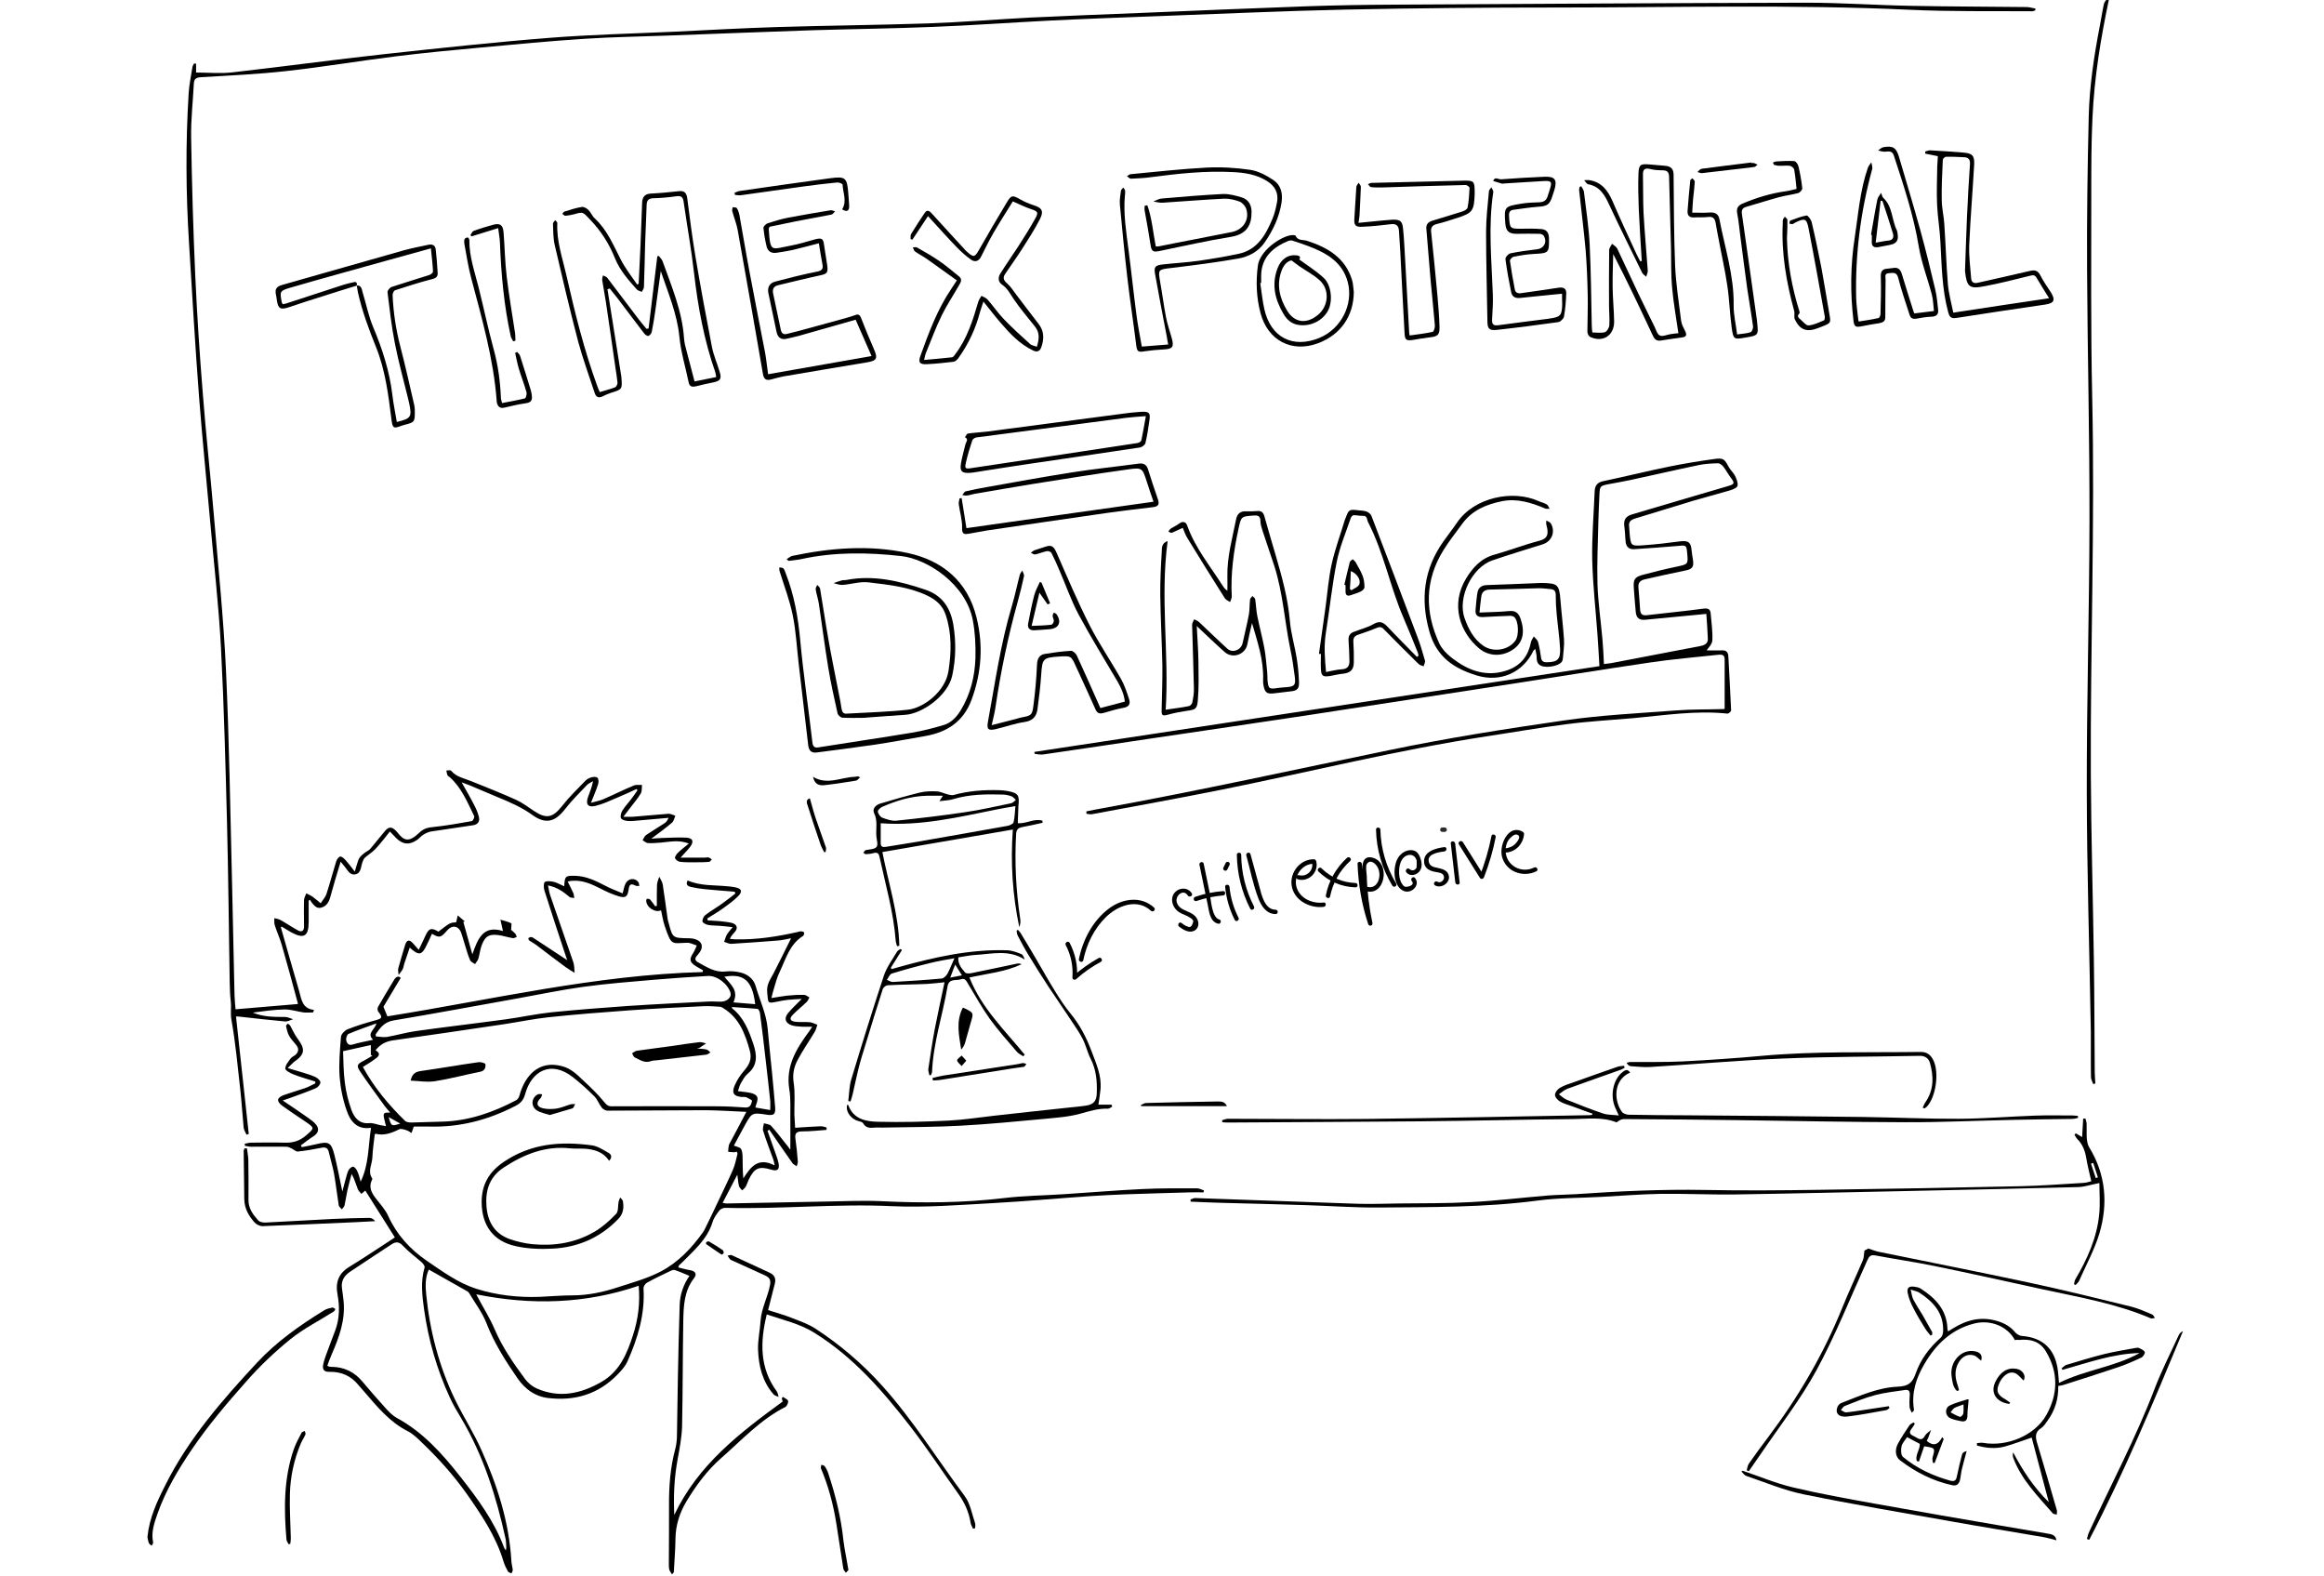 <?xml version="1.0" encoding="utf-8"?>
<!-- Generator: Adobe Illustrator 22.0.1, SVG Export Plug-In . SVG Version: 6.00 Build 0)  -->
<svg version="1.0" id="Ebene_1" xmlns="http://www.w3.org/2000/svg" xmlns:xlink="http://www.w3.org/1999/xlink" x="0px" y="0px"
	 viewBox="0 0 1547.9 1049.4" enable-background="new 0 0 1547.9 1049.4" xml:space="preserve">
<g>
	<path d="M240.2,786.9c5.6-11.4,5-23.8,6.9-35.7c0,0-0.4-0.2-0.7-0.1c-8.7,1.1-13.1-4.6-15.4-11.3c-2.6-7.3-4.2-15.1-4.8-22.8
		c-0.6-8.8,0.2-17.7,0.9-26.5c0.1-1.8,2.4-4.2,4.2-5c6-2.4,12.3-4.3,18.5-6c4.9-1.3,5.2-2,2.1-5.9c-0.5-0.7-0.6-2.3-0.1-3.1
		c3.5-6.1,7.1-12.2,10.8-18.2c1.1-1.8,2.8-2.7,4.3-1.1c-4,6.7-7.8,13.1-11.5,19.2c0.9,2.3,1.8,4.3,2.6,6.4
		c69.6-11.1,138.7-27.6,210-29.5c0.1-0.4,0.1-0.8,0.2-1.2c-1.5-0.9-3.1-1.7-4.5-2.6c-4.4-2.7-4.8-4.6-2-8.9c1-1.5,1.6-3.3,2.4-5
		c-2.2-0.6-4.3-1.9-6.5-1.8c-10.3,0.3-10.3,2.2-14.8-11c-1.2-3.4-1.7-7.1-2.5-10.6c-3.9,1.8-9.7-1.9-9.9-6.4c0-0.5,0.3-1.3,0.5-1.3
		c0.7,0,1.7,0,2.1,0.5c1.2,1.4,2.3,3,3.4,4.5c0.4-0.1,0.8-0.2,1.1-0.3c0-4.6-0.1-9.3,0.1-13.9c0.1-1.9,0.9-3.7,1.5-5.5
		c0.8,1.7,2,3.4,2.3,5.1c1.2,7.5,2.1,15,3.2,22.5c0.1,1,0.4,2,0.7,3c2.7,10.3,2.7,10.2,13.2,10.4c1.8,0,3.7,0.2,5.3,0.9
		c3.8,1.4,4.7,4.9,2.4,8.2c-0.7,1-1.4,1.9-2.2,2.8c-1.4,1.7-1,3,0.9,4.1c5.8,3.1,11.3,7,18.6,6.1c3.3-0.4,6.9,0,10.1,0.8
		c4.6,1.2,8.4,4.3,9.7,8.9c2.7,9.4,7.1,18.4,8,28.3c0.9,10.1,2,20.2,3,30.3c0.7,7.4,1.4,14.8,2,22.2c0.3,4.6-0.9,5.6-5.4,4.9
		c-10.1-1.5-10.1-1.5-15.1,7.6c-2.4,4.3-4.7,8.7-7,13c1.8,0.7,3.9,1,4.7,2.1c0.9,1.3,1,3.4,1.1,5.2c0.1,4.8,0,9.5,0.5,14.5
		c4.9-7.6,9.8-14.4,20.9-8.6c-0.5-2.2-0.7-3.5-1.2-4.7c-2.2-6.1-4.6-12.2-6.5-18.4c-0.5-1.5,0.3-3.3,0.5-5c1.6,0.5,3.8,0.6,4.8,1.7
		c3.2,3.5,6.1,7.3,9.1,11.1c1.4,1.7,2.7,3.4,3.7,4.8c0-7,0.1-14,0-21.1c-0.1-6.4,0.4-12.9-0.7-19.2c-2.5-15.4,4.8-27.1,13.3-38.6
		c0.6-0.8,1.1-1.6,2-3c-2.6,0-4.6,0.1-6.7,0c-2.3-0.2-4.7-0.2-6.9-0.9c-4.5-1.5-5.4-4.8-2.3-8.4c2.5-3,5.4-5.6,8.9-9.2
		c-3.5,0.2-6.3,0.3-9.2,0.6c-2.2,0.2-4.4,0.7-6.6,1.1c-7.4,1.5-6.4,1.3-7.2-5.9c-0.6-5.6,2.2-8.9,4.3-13c3.9-7.6,7.7-15.3,11.6-23.2
		c-2.9,0.5-5.8,1.3-8.7,1.5c-10.4,0.8-20.8,1.6-31.2,2.2c-1.5,0.1-3.1-0.9-4.7-1.3c0.6-1.6,1-3.3,1.8-4.8c0.9-1.5,2.2-2.9,3.9-5
		c-3.4-0.4-6-0.7-8.7-0.9c-2.6-0.2-5.2-0.1-7.8-0.6c-1.3-0.3-3.4-1.3-3.6-2.2c-0.2-1.4,0.7-3.4,1.8-4.3c3.6-2.8,7.6-5,11.3-7.7
		c3-2.1,5.9-4.5,8.8-6.7c-0.2-0.4-0.3-0.8-0.5-1.2c-6.7-0.6-13.4-1-20-1.7c-3.1-0.3-6.2-0.8-9.2-1.5c-2.2-0.5-3.5-1.7-2.1-4.3
		c8.7,3.8,17.8,3,26.8,3.9c1.7,0.2,3.4,0.3,5,0.7c4.1,0.8,4.9,2.7,2,5.7c-3,3.1-6.5,5.6-10,8.1c-3.4,2.5-7.1,4.6-10.7,6.9
		c0.1,0.4,0.2,0.9,0.3,1.3c3.5,0.3,7.1,0.3,10.6,0.8c2.8,0.4,6.7,0.6,8.1,2.4c2.1,2.9-1.7,5.1-3.2,7.6c-0.2,0.3-0.4,0.7-0.8,1.5
		c1.3,0.1,2.4,0.2,3.4,0.3c14.2,0.4,28.1-1.8,41.9-4.9c0.8-0.2,1.5-0.5,2.3-0.4c0.7,0,1.9,0.5,1.9,0.8c0.1,0.8-0.2,1.9-0.8,2.3
		c-8.9,5.5-11.4,15.3-15.5,23.9c-1.8,3.7-2.8,7.7-4,11.7c-0.6,1.7-0.9,3.4-1.5,5.7c3.9-0.6,7.2-1.2,10.5-1.6
		c3.8-0.4,7.5-0.6,11.3-0.5c1.2,0,2.3,1.1,3.5,1.7c-0.6,1.1-1,2.3-1.9,3.1c-3,2.9-6.3,5.5-9.2,8.5c-2.4,2.5-1.8,4.1,1.7,4.6
		c3.2,0.4,6.5,0,9.7,0.3c1.7,0.2,3.3,1.1,5,1.7c-0.6,1.6-0.9,3.4-1.8,4.8c-3.8,6.4-8.1,12.4-11.5,19c-2.3,4.4-3.3,9.1-2.5,14.6
		c1.1,7,0.4,14.3,0.5,21.5c0.1,2.7,0.3,5.4,0.5,8.7c5.8-0.4,11.4-0.8,16.9-1c1.4-0.1,2.8,0.5,4.1,0.8c0,0.5-0.1,1-0.1,1.6
		c-5.4,0.4-10.7,1-16.1,1c-3.7,0-5.2,1.1-4.6,4.9c0.7,5,1.2,10.1,1.6,15.2c0.1,1-0.5,2.1-0.8,3.1c-0.9-0.7-2.2-1.2-2.8-2.1
		c-5.2-7.3-10.3-14.8-15.4-22.2c-0.4,0.2-0.8,0.5-1.2,0.7c2,5.7,4.1,11.4,6.1,17.2c0.5,1.5,1,3,1.3,4.5c0.7,4.1-0.8,5.4-4.8,4.2
		c-8.3-2.5-11.3-1.2-15.1,6.6c-0.7,1.5-1.2,3.2-2,4.7c-0.6,1-1.6,1.7-2.4,2.5c-0.7-1-1.8-1.8-2.1-2.9c-0.6-2.4-0.7-4.8-1.1-7.6
		c-3.3,6.4-6.4,12.4-9.8,18.8c1.3,0.2,1.9,0.4,2.5,0.4c22.3-0.4,44.6-0.9,66.9-1.3c12.3-0.2,24.6-0.8,36.8-0.2
		c27.1,1.3,54.2,1.1,81.2-2.1c13.3-1.6,26.8-1.7,40.2-2.6c17.3-1.1,34.6-2.6,51.9-3.4c12.1-0.6,24.3-0.5,36.4-0.5
		c1.6,0,3.1,0.9,4.7,1.4c-0.1,0.4-0.2,0.8-0.3,1.3c-3,0-6-0.1-9,0c-14.3,0.4-28.7,0.8-43,1.3c-7.8,0.3-15.6,0.7-23.4,1.2
		c-21.8,1.5-43.7,3.5-65.5,4.7c-22.1,1.2-44.3,3-66.4,2c-37.2-1.8-74.2,2.1-111.3,1.1c-1.3,0-3.1,0.8-3.9,1.8
		c-1.8,2.4-3.7,4.9-4.5,7.7c-3.6,11.7-12.7,19.1-20.8,27.4c-0.5,0.5-1,0.8-1.5,1.3c-0.2,0.2-0.2,0.5-0.5,1.5
		c2.6,0.6,5.2,1.4,7.8,1.8c3.5,0.6,4.8,2.5,2.7,5.3c-6.6,8.4-7,18.4-7.2,28.3c-0.4,23.5-0.3,47-0.8,70.4c-0.2,7.2-1.6,14.5-2.9,21.6
		c-2.3,12.3-2.9,24.6-2.3,37.4c15.8-33.3,43.4-54.5,72.2-75.5c0-0.2-0.3-1.2-0.6-2.2c0.3-0.3,0.5-0.6,0.8-0.9
		c1.2,0.9,3.2,1.6,3.4,2.7c0.3,1.2-0.8,3.4-1.8,4c-16.6,8.4-29,22-42.7,34c-9.4,8.2-16.8,18.3-23.2,28.9c-4.5,7.5-7.2,15.8-7.3,24.8
		c-0.1,7.4-0.7,14.8-1.1,22.2c0,0.3-0.4,0.6-1.2,1.6c-0.8-1.4-1.7-2.4-1.9-3.5c-0.3-1.9-0.2-3.9-0.2-5.9c0-12,0.2-23.9,0.1-35.9
		c-0.1-13,0.8-25.8,4.2-38.4c0.8-3.1,1.1-6.4,1.1-9.7c0.3-12.5,0.3-25,0.6-37.5c0.3-16.2,0.7-32.3,1.2-48.5
		c0.2-7.2,2.6-13.7,6.5-19.4c-3.3-1.4-6.5-2.8-9.8-3.9c-0.7-0.2-1.7,0.1-2.4,0.4c-5.4,2.6-10.8,5.1-16,8c-1.2,0.6-2.4,2.5-2.4,3.7
		c1.1,17.3-3.8,33.3-10.7,48.8c-1.5,3.3-4.2,6.3-6.8,8.9c-12.8,13.1-28.6,17.6-46.4,15.4c-8.5-1.1-14.9-5.9-19.8-12.8
		c-8.1-11.7-15.7-23.6-20.9-37c-2.8-7.2-7.7-13.5-11.7-20.3c-0.3-0.4-0.7-0.8-1.2-1c-8.4-4.7-16.8-9.5-25.5-14.4
		c-2.5,5.5-2.3,11.2-1.7,16.8c2.4,24.2,8.5,47.5,19,69.4c5.6,11.6,12.7,22.5,17.9,34.3c10.5,23.4,18.3,47.7,19.8,73.6
		c0.1,1.9,0.7,3.8,0.9,5.8c0.1,0.8-0.5,1.6-0.8,2.4c-0.8-0.4-2.1-0.6-2.4-1.3c-1.2-2.2-2.3-4.4-3-6.8c-5-16.6-14.6-30.8-24.4-44.8
		c-8.8-12.4-18.8-23.6-29.8-34.1c-2.9-2.8-5.9-5.8-9.4-7.6c-12.3-6.2-20.6-16.5-29.3-26.6c-1.2-1.4-2.4-2.7-3.6-4.1
		c-5-6.3-11.7-9.1-19.5-8.9c-3.4,0.1-4.6-1.5-4.1-4.5c0.4-2.2,1.1-4.3,1.8-6.3c2-5.6,4.2-11.2,6.3-16.8c2.9-7.8,3-15.9,1.5-23.9
		c-1.5-8.2,0.7-14.1,8-18.5c10-6.1,19.7-12.7,30.2-19.5c-6.6-10.4-13.2-20.9-19.7-31.2c-0.8,0.6-1.7,1.4-2.6,2.2
		c-0.8-1.1-2-2-2.4-3.2c-1.3-3.3-2.2-6.6-4.1-10.1c-0.9,3.6-2,7.2-2.8,10.9c-0.7,3.3-1.2,6.7-1.9,10c-0.2,1-1.2,1.8-1.8,2.7
		c-0.7-0.9-2-1.7-2.1-2.8c-1.1-6.9-1.9-14-3.1-20.9c-0.9-4.9-2.4-9.6-3.5-14.4c-0.6-2.7-2.1-3.5-4.9-2.9c-5.2,1-10.5,2-15.8,2.5
		c-1.3,0.1-2.8-1.5-4.2-2.1c-1.1-0.5-2.2-1.1-3.3-1.1c-7.8-0.1-15.7,0-23.5,0c-1.4,0-2.8-0.4-4.2-0.6c0-0.5,0-0.9-0.1-1.4
		c1.4-0.2,2.7-0.7,4.1-0.7c7.4-0.1,14.9-0.2,22.3,0c5.4,0.2,10-1,14.3-4.7c5.8-5,6.1-5-0.4-9.4c-5.1-3.4-10.2-6.8-15.2-10.4
		c-4.2-3.1-3.8-5.5,1.2-7.3c4.5-1.6,9.2-2.9,13.8-4.5c2.4-0.8,4.6-2.1,6.9-3.2c0-0.4,0-0.8,0-1.2c-4.9-1.6-9.9-2.9-14.6-4.8
		c-2.1-0.8-5.4-2.6-5.4-3.9c0.1-2.3,2.1-4.6,3.6-6.7c0.7-1,2.1-1.5,3.1-2.3c2.1-1.8,2.5-4,0.9-6.2c-1.6-2.2-3.7-4.1-5-6.5
		c-1.1-1.9-1.6-4.3-2.1-6.5c-0.1-0.5,0.8-1.2,1.2-1.7c0.5,0.5,1.3,0.8,1.6,1.4c1.7,3,3,6.2,5.1,8.9c5,6.7,4.6,10.2-2.1,14.9
		c-1.4,1-2.5,2.4-4.7,4.4c3.7,1.1,6.2,1.8,8.7,2.6c3.2,1,6.5,1.9,9.6,3.3c1.5,0.7,3.4,2.3,3.5,3.6c0.1,1.3-1.6,3.3-3,3.9
		c-5.5,2.4-11.2,4.3-16.8,6.4c-1.4,0.5-2.9,1-5.3,1.8c6.1,4.1,11.4,7.7,16.7,11.4c2,1.4,4.1,2.9,5.6,4.8c2.2,2.8,1.4,5.5-1.6,7.5
		c-3,1.9-5.8,4.1-8.6,6.2c0.2,0.4,0.4,0.8,0.6,1.2c3.3-0.7,6.5-1.2,9.7-2c8.2-2,9.9-1.2,12,7c2,7.9,3.5,16,5.3,24.5
		c0.8-2.9,1.5-5.6,2.2-8.2c0.6-2,1-4.1,1.9-5.9c0.6-1.1,2-2.4,3-2.4c0.9,0,2.2,1.5,2.7,2.7C238.9,781.6,239.5,784.3,240.2,786.9z
		 M497.1,740.4c-9.4-0.4-18.1-1-26.8-1.1c-21.9,0-43.8,0.3-65.7,0.3c-1.3,0-3-1-3.8-2c-1.8-2.3-2.8-5.3-4.8-7.4
		c-4.5-4.5-9.3-8.9-14.3-12.8c-15-11.8-27.8-3.9-31.9,11.1c-1.2,4.4-3.3,6.3-6.6,8c-17.8,9.2-36.6,14.2-56.8,13.7
		c-3.7-0.1-7.5,0-10.8,0c-0.7,1.9-1.1,3.1-1.5,4.3c-1.1-0.6-2.1-1.5-3.2-1.8c-1.6-0.5-3.7-1.3-5-0.7c-5,2.5-10,4.4-15.7,3
		c-0.2,0-0.4,0.3-0.6,0.4c-0.6,5.2-1.4,10.4-1.6,15.6c-0.2,4.5-3.3,9.1-0.1,13.7c0.2,0.2,0,0.8-0.2,1.1c-2.3,4.8-0.2,8.5,2.6,12.2
		c2.9,3.8,6.4,7.5,8.3,11.8c5.7,12.5,14.5,22.1,25.7,29.8c10.5,7.1,20.7,14.7,32.9,18.6c13.6,4.3,27.8,5.9,42.1,5.4
		c7.3-0.3,14.6-1,21.9-1c10.6,0,20.7-2.2,30.7-5.5c9.5-3.1,19.4-5.8,28.2-10.4c11.5-6,20.5-15.5,28.1-26.1c1-1.4,1.6-2.9,2.4-4.5
		c2.5-5.1,5-10.2,7.4-15.4c3.4-7.3,7-14.5,10.2-21.8c1.4-3.3,2.1-7,3-10.5c0.1-0.4-0.3-0.9-0.5-1.5c-0.7,0.2-1.2,0.4-1.7,0.4
		c-1.3,0-2.7-0.2-4-0.3c0.1-1.4,0.1-2.8,0.4-4.1c0.2-1,0.8-1.9,1.3-2.8C490.1,753.8,493.4,747.5,497.1,740.4z M241.7,710.5
		c7.4,13.6,17.2,25.3,28.1,35.9c0.9,0.9,2.8,1.1,4.3,1.1c6.9-0.1,13.8-0.5,20.7-0.6c17.6-0.5,33.7-6.2,49.1-14.3
		c1.1-0.6,1.9-2.2,2.2-3.5c3.5-12.4,12.5-23.6,28.7-19c5.7,1.6,9.7,5.6,13.7,9.4c4.8,4.5,9.7,9.1,13.8,14.2c1.7,2.1,2.8,3.1,5.4,3
		c23.5-0.1,46.9-0.1,70.4,0c6.1,0,12.2,0.4,18.4,0.8c3.3,0.2,3.9-2.3,4.4-4.4c0.1-0.5-2.4-1.8-3.8-2.4c-0.9-0.4-2.1-0.1-3.1-0.2
		c-5.3-0.5-6.8-2.6-4.7-7.6c1.5-3.5,3.7-6.9,6.2-9.8c3.5-4,5.5-7.7,3.9-13.5c-3.1-11.2-7-21.6-17.4-28.1c-0.7-0.5-1.6-1-2.4-1.1
		c-3.5-0.2-7-0.5-10.5-0.4c-16.7,0.8-33.3,1.6-50,2.8c-17.9,1.3-35.9,2.7-53.8,4.6c-10.1,1.1-20.1,3.2-30.1,4.7
		c-24.5,3.6-49,7.3-73.5,10.7c-4.8,0.7-8.5,2.7-11.6,6.6c3.7,2,2.4,4-0.2,5.7C247.6,706.9,244.9,708.5,241.7,710.5z M218,909.5
		c1.1,0.5,1.3,0.6,1.6,0.6c0.5,0.1,1,0.1,1.6,0.1c8.2,0.2,14.8,3.4,20.1,9.7c4.9,5.8,9.8,11.5,14.9,17.1c2.4,2.7,5,5.5,8.1,7.2
		c17.5,9.5,30.5,24.1,42.5,39.4c11.4,14.5,22.5,29.5,29,47.1c0.2,0.4,0.5,0.8,1.1,1.8c0.2-1.2,0.3-1.6,0.3-2.1
		c-0.1-1.8-0.1-3.7-0.4-5.4c-6.2-28.3-14.8-55.7-29.7-80.7c-2.7-4.5-5.4-9-7.5-13.7c-8.6-18.6-14.2-38.1-17.1-58.3
		c-1.3-9.4-2.5-18.9,0.3-28.3c0.3-0.8-0.9-2.4-1.8-3.3c-4.2-3.7-8.8-7-12.6-11.1c-2.8-3.1-5.1-2.7-7.9-0.8c-9.1,6-18.3,12-27.4,18.1
		c-4,2.7-6.1,6.3-5.3,11.3c0.4,2.6,0.7,5.2,1,7.8c1.4,13-3,24.7-8,36.2C219.7,904.6,218.9,907,218,909.5z M317.2,861.9
		c0.4,0.8,0.7,1.3,1,1.9c3.7,7,8,13.8,11.1,21c5.2,12.3,12.7,23,20.5,33.6c1.9,2.5,4.6,4.8,7.5,6.1c15.3,6.8,29.7,3.6,43.5-4.4
		c11.9-6.9,16.8-18.6,20.8-31c3.5-10.7,4.8-21.5,3.8-32.9C389.9,868.3,354,869.3,317.2,861.9z M250.2,688.8c0.1,0.5,0.1,0.9,0.2,1.4
		c2.5,0.1,5,0.7,7.4,0.3c6.4-1.1,12.7-3,19.2-3.9c19.9-2.8,39.8-5.1,59.7-7.8c10.2-1.4,20.3-3.6,30.5-4.7c16.9-1.7,33.8-3,50.7-4.2
		c18.2-1.2,36.4-2.1,54.6-3c2.7-0.1,5.5,0.2,8.2,0.1c3.7-0.2,6.6-3,5.9-5.7c-1.6-5.9-9-11.8-15.2-11.4c-11.8,0.7-23.7,1.5-35.5,2.5
		c-16,1.4-32,2.6-47.8,4.8c-14.4,2-28.7,5-43.1,7.6c-27.6,4.9-55.1,10.1-82.8,14.7C256,680.5,253.2,684.4,250.2,688.8z M259.9,740.9
		c-1.5-1.7-2.6-3-3.6-4.3c-5.5-7.6-11.1-15.1-16.3-22.9c-2.8-4.1-2.2-5.1,2.4-7.4c1.9-1,3.7-2.2,5.6-3.3c-0.3-0.2-0.7-0.3-1-0.5
		c0-2.1,0-4.2,0-6.6c-5.9,1.3-11.8,2.6-18.5,4.1c0.3,6.6,0.2,13.9,1.2,21.1c0.8,6.2,2.3,12.4,4.4,18.1c1.9,5.1,5.2,9.4,12,8.7
		c2.2-0.2,4.6,0.8,6.9,1.3c1.3,0.2,2.6,0.4,4.1,0.7C254.7,740.8,254.7,740.8,259.9,740.9z M487.5,670.6c0.1,0.4,0,0.7,0.2,0.9
		c7.7,6.1,11,14.7,14,23.5c2.5,7.4,3.2,14.4-3.8,20.1c-1.9,1.6-3.2,4.1-4.5,6.3c-0.9,1.5-1.2,3.3-1.9,5.2c3.9,0.6,7.4,0.6,10.4,1.8
		c4.6,1.9,2,5.6,1.2,9.1c3.3,0.6,6.4,1.1,9.9,1.7c0-2.4,0.2-4.4,0-6.3c-0.9-8.7-1.9-17.3-2.9-26c-1.2-10.7-2.5-21.5-3.9-32.2
		c-0.1-1.1-1-2.8-1.7-2.9C498.9,671.3,493.2,671,487.5,670.6z M488.5,667.5c5,0.4,9.7,0.8,14.5,1.2c-2-17.2-8.8-20.3-20.5-18.3
		C486.2,655.3,492.3,659.2,488.5,667.5z M248.5,692.4c-4.5-4.3,1.1-6.5,2.2-10.9c-6.8,2.5-12.8,4.5-18.6,7c-1,0.4-1.8,3-1.5,4.3
		c0.4,1.6,1.3,3.6,4.1,2.8C239,694.3,243.5,693.5,248.5,692.4z M266.6,748.2c-2.8-1.6-4.9-2.7-7.7-4.3
		C260.6,750,260.7,750.1,266.6,748.2z"/>
	<path d="M130.6,42.4c0,1.9,0,3.8,0,5.9c8.2,0,16.2,0.8,24-0.1c33.7-3.8,67.3-8.4,100.9-12.1c36.8-4,73.6-8,110.5-10.9
		c27.7-2.2,55.5-2.8,83.2-4.1c22.9-1.1,45.9-2.4,68.8-3.1c33.3-1,66.5-1.3,99.8-2.4c22.8-0.8,45.6-2.7,68.4-3.9
		c24.6-1.2,49.3-2.1,73.9-3.1c36.6-1.5,73.2-3.1,109.9-4.4c19.4-0.7,38.9-1,58.3-1.1c91.6-0.5,183.2-1.1,274.8-1.3
		c23.5,0,46.9,1.7,70.4,2.1c25.4,0.5,50.9,0.5,76.3,0.8c2,0,3.9,0.7,5.9,1c0,0.4-0.1,0.8-0.1,1.2c-0.7,0.2-1.4,0.6-2,0.6
		c-27.3-0.2-54.6,0.3-81.8-1C1193.9,2.9,1116,5,1038.2,5c-47.5,0-95,0.4-142.5,1.4c-41.1,0.9-82.1,2.8-123.2,4.3
		c-24.4,0.9-48.8,1.8-73.1,3c-25.9,1.3-51.8,3.2-77.8,4.2c-26.5,1.1-53,1.4-79.4,2.2c-32.6,1.1-65.2,2.4-97.8,3.6
		c-18.1,0.7-36.3,0.9-54.4,2.1c-23.4,1.5-46.8,3.7-70.2,5.9c-18.7,1.7-37.4,3.5-56,5.8c-24.3,3-48.5,7.1-72.9,9.8
		c-18.9,2.1-37.9,3-56.9,4.1c-3.3,0.2-4.7,1-4.9,4.3c-0.6,12-2,24-1.8,35.9c0.5,31,1.4,62.1,2.8,93.1c1.2,25.9,2.9,51.8,5,77.7
		c2.1,27.2,5.1,54.3,7.4,81.4c2.9,34,6.4,68.1,8,102.2c2.2,48,2.9,96,4.1,144c0.6,24.3,1,48.5,1.6,72.8c0.1,3.1,0.4,6.2,0.7,9.3
		c14-1.2,27.6-2.3,41.4-3.5c0,0.1,0.2-0.4,0-0.8c-3.5-13-7-25.9-10.7-38.8c-1.3-4.4-3.2-8.5-4.6-12.9c-0.5-1.5-0.2-3.1-0.3-4.7
		c1.5,0.4,3.1,0.6,4.4,1.4c3.9,2.2,7.5,4.7,11.4,6.8c2.5,1.3,4,0.3,4-2.6c0-5.9-0.2-11.7,0-17.6c0-1.5,1-3,1.5-4.5
		c1.5,0.8,3.1,1.4,4.4,2.4c1.8,1.3,3.5,2.8,5.2,4.2c1.3-2.1,3.2-4.1,3.9-6.4c2.3-7.1,4.2-14.3,6.4-21.4c0.4-1.3,1.6-3.1,2.7-3.3
		c1-0.2,2.6,1.3,3.6,2.4c1.9,2.1,3.6,4.4,6.1,7.6c1.1-3.5,1.7-6.1,2.7-8.4c0.7-1.4,2-2.6,3.3-3.6c1.3-1.2,3.1-1.8,4.3-3.1
		c3.3-3.8,6.4-7.9,9.7-11.8c2.7-3.2,4.6-3.1,7.5-0.2c0.3,0.3,0.5,0.6,0.8,0.9c4.4,5.6,7.5,7.2,14.8,0.2c2.8-2.7,5.7-3.4,9.4-3.7
		c8.5-0.9,17-2.4,25.4-3.9c0.8-0.1,2-2.6,1.6-3.4c-4.5-9.2-8.4-18.9-16.3-25.9c-0.5-0.4-1.2-0.7-1.5-1.3c-0.4-1-0.5-2-0.7-3.1
		c1.1,0,2.6-0.4,3.1,0.1c3.6,4.3,8.9,5.1,13.7,7.1c9.9,4,19.9,7.9,29.6,12.3c4.2,1.9,8,4.8,11.9,7.4c8.4,5.6,12.6,4.5,18.8-3.3
		c4.6-5.9,10.1-11.2,15.3-16.6c1-1.1,2.5-2,4-2.4c1.3-0.4,3.4-0.6,4.2,0.2c0.8,0.7,0.9,2.9,0.5,4.2c-1.2,3.8-2.8,7.5-4.8,12.5
		c3.5-1,6.1-1.4,8.5-2.5c6.7-2.9,13.2-6.2,20-9c1.6-0.7,3.6-0.3,5.5-0.4c-0.2,2,0.1,4.2-0.9,5.8c-1.9,3.2-4.4,6.1-6.7,9.1
		c-1.3,1.7-2.6,3.5-4.8,6.3c2.8,0,4.5,0.1,6.2,0c7.9-0.6,15.8-1.4,23.8-2c1.5-0.1,3.1,0.8,4.6,1.3c-0.7,1.6-1,3.6-2.2,4.6
		c-4.2,3.6-8.7,6.9-13.8,10.7c2.9-0.2,5.2-0.5,7.6-0.5c5.2-0.1,10.4-0.5,15.6-0.2c4.5,0.2,5.4,2.6,2.6,6.2c-1.7,2.3-3.8,4.2-6.3,7.1
		c5.8,0,10.9,0,16,0c0.9,0,1.9-0.3,2.7-0.1c0.7,0.2,1.4,0.8,2.1,1.3c-0.6,0.6-1.2,1.6-1.8,1.6c-3,0.3-6,0.3-9,0.3
		c-3.4,0-6.8,0.1-10.2-0.3c-1.3-0.1-3-1.3-3.5-2.4c-0.3-0.7,0.9-2.6,1.8-3.5c2.1-2.1,4.5-3.8,7.4-6.3c-7.2-2.7-13-1-18.7-0.6
		c-2.9,0.2-5.7,0.5-8.6,0.3c-1.2-0.1-2.3-1.2-3.5-1.9c0.8-1.2,1.3-2.8,2.4-3.5c4-2.7,8.1-5.1,12.2-7.8c1.1-0.7,2-1.8,2.7-3.6
		c-6.4,0.6-12.8,1.1-19.3,1.7c-2.6,0.2-5.2,0.6-7.8,0.4c-1.7-0.1-4.2-0.8-4.6-1.9c-0.6-1.4,0.1-3.8,1.1-5.3c1.8-2.8,4.2-5.3,6.2-8
		c1.3-1.7,2.5-3.5,3.7-5.3c-0.2-0.3-0.4-0.6-0.6-0.8c-4.3,2-8.6,4-13,5.8c-4.7,2-9.3,4.2-14.2,5.4c-5.2,1.3-6.9-1-5.1-6
		c1.2-3.3,2.6-6.5,3.3-10.4c-1.3,0.8-2.9,1.4-4,2.5c-4.9,5.2-10.1,10.2-14.4,15.8c-6.9,9-13.2,10.6-22.3,4
		c-7.1-5.1-14.9-8.4-22.9-11.7c-6.3-2.6-12.5-5.3-18.7-7.9c-1.4-0.6-2.8-1-5.2-1.9c3.1,5.5,5.8,10.1,8.2,14.8
		c1.4,2.6,2.6,5.4,3.3,8.3c0.7,2.8-0.7,4.9-3.7,5.4c-9.4,1.5-18.8,2.7-28.2,4.2c-1.8,0.3-3.6,1.2-5.1,2.1c-1.5,0.9-2.7,2.5-4.2,3.5
		c-5.2,3.6-9.6,3.1-14-1.3c-1.3-1.3-2.5-2.6-4.1-4.3c-3.3,4.1-6.2,8-9.6,11.6c-2,2.2-4.8,3.8-7,5.8c-0.8,0.7-1.2,1.8-1.6,2.8
		c-1.2,3-0.8,7.5-4.7,8.3c-4,0.9-5.5-3.3-7.7-5.7c-0.6-0.7-1.1-1.4-2.2-2.7c-1.4,4.6-2.6,8.6-3.8,12.6c-1.1,3.8-2.1,7.5-3.2,11.3
		c-0.9,3.2-2.6,5.8-5.9,6.7c-3.3,0.9-4.9-1.7-6.7-3.8c-0.3-0.4-0.5-0.9-0.7-1.4c-0.3,0.2-0.7,0.3-1,0.5c0,4.7,0,9.5,0,14.2
		c0,9.7-3.2,11.5-11.7,6.9c-2.2-1.2-4.2-2.6-6.3-3.8c-0.2,0.2-0.5,0.4-0.5,0.6c4,14.2,8.1,28.3,12.2,42.5c1.5,5.4,2,11.6,9.9,12.4
		c-0.2,0.6-0.5,1.1-0.7,1.7c-2.1,0-4.2,0.2-6.2,0c-4.3-0.6-8.6-2.1-12.9-2c-7,0.1-14,1.2-21,2.1c6.9,2.9,14.1,2.9,21.4,2.9
		c1.8,0,3.6,1,5.5,1.5c-1.8,0.5-3.6,1.6-5.4,1.5c-10.1-0.9-20.2-2.1-30.3-3.2c-0.6-0.1-1.3-0.1-2.4-0.1c2.9,26.2,5.7,52.2,8.5,78.2
		c-0.5,0.2-1,0.3-1.5,0.5c-0.7-1.6-1.7-3.1-1.9-4.7c-0.8-8.3-1.3-16.6-2.2-24.9c-1.8-15.8-3.2-31.7-6-47.3c-0.7-4.2,0.1-8-0.4-12
		c-0.5-4.3-0.6-8.6-0.7-12.9c-0.6-35.5-0.9-71-1.8-106.5c-1-38.6-2-77.2-4-115.8c-1.5-28.5-4.8-56.9-7.3-85.3
		c-2.4-27.3-5.2-54.5-7.3-81.8c-2.6-34.2-4.6-68.4-6.7-102.7c-2.1-33.4-2.3-66.8-0.2-100.1c0.4-5.7,1.6-11.3,2.5-17
		c0.1-0.8,0.7-1.5,1-2.3C129.8,42.3,130.2,42.3,130.6,42.4z"/>
	<path d="M689,500.7c125.2-19,250.5-38,376.3-57.1c-0.4-7-0.8-14-1.3-21c-1.2-16.6-3.1-33.2-3.5-49.9c-0.3-14.9,1-29.9,1.6-44.9
		c0.1-4,1.3-6.5,5.8-7.4c14.7-3.1,29.2-6.7,43.9-9.7c9.8-2,19.7-3.6,29.7-5c6.4-0.9,7-0.2,10,5.4c1.1,2,3,3.6,4.1,5.7
		c1,2.1,2.1,4.7,1.7,6.7c-0.4,1.4-3.2,2.5-5.2,3.1c-8.1,2.4-16.3,4.5-24.5,6.9c-13,3.9-25.9,8-38.9,11.9c-2.8,0.9-4.1,2.4-3.6,5.4
		c0.2,1.4,0.1,2.9,0.3,4.3c0.8,8.4,0.8,8.6,9.4,8c8.1-0.6,16.1-1.5,24.1-2.6c5.6-0.7,7.4,0.6,7.8,6.2c0.2,2.1,0.6,4.1,0.9,6.2
		c0.7,4.7-0.5,6.1-5,7c-9.1,1.8-18.1,3.9-27.1,5.9c-3.2,0.7-4.6,2.4-4.2,5.8c0.5,4.8,0.7,9.6,1.1,14.4c0.2,2.5,1.1,4,4.2,3.7
		c12.7-1.5,25.4-2.7,38-4.4c3.1-0.4,4.6,0.4,4.8,3.3c0.5,6,1.4,12,1.1,17.9c-0.1,2.5-2.7,4.9-3.8,6.6c2.8,0,6.6,0.1,10.4,0
		c2.5-0.1,3.7,1,4,3.3c0.2,2.3,0.3,4.7,0.4,7c0.5,9.9,1.1,19.7,1.5,29.6c0,0.7-1.6,2.3-2.4,2.2c-21-2.2-41.6,1.1-62.4,3
		c-14.8,1.3-29.7,2.1-44.4,4c-18.1,2.3-36.1,5.5-54.1,8.2c-58.9,9.1-116.8,23.5-175.2,35.3c-29,5.8-58.1,11.1-87.2,16.5
		c-1.2,0.2-2.5-0.2-3.7-0.3c0-0.5,0-1,0-1.6c3.6-0.7,7.3-1.5,10.9-2.1c63.9-11.6,127.3-25.6,190.9-38.7c38.4-8,77.2-14.1,116-19.7
		c24.7-3.6,49.8-4.8,74.8-6.7c10.3-0.8,20.6-0.6,30.9-0.9c0.8,0,1.5-0.1,1.6-0.1c0-11.2,0-22.1,0-33c0-3.1-1.8-3.3-4.1-3.1
		c-15.3,1.7-30.6,2.9-45.8,5.2c-31.3,4.6-62.6,9.7-93.9,14.5c-45.3,7-90.7,14-136,20.9c-33.9,5.1-67.8,10.1-101.7,15.1
		c-24.1,3.6-48.2,7.2-72.3,10.7c-1.9,0.3-3.8-0.2-5.7-0.4C688.9,501.5,689,501.1,689,500.7z M1136.5,408.8
		c-14.1,1.3-27.4,2.6-40.7,3.9c-4,0.4-5.9-1.3-6.3-5.1c-0.5-5.3-0.9-10.6-1.3-16c-0.4-5.7,0.5-7.3,5.9-8.8c7.5-2,15.1-3.9,22.8-5.5
		c7.5-1.6,7.6-1.5,6.8-9.5c-0.4-4.7-0.9-4.8-5.6-4.3c-9.8,0.9-19.7,1.5-29.6,2.2c-3.3,0.2-5.3-1.4-5.7-4.6c-0.4-3.5-0.4-7-0.9-10.5
		c-0.6-4.2,0.7-6.7,4.9-8c21.4-6.3,42.7-12.7,64.1-18.9c4.4-1.3,4.7-1.9,1.9-5.6c-1.8-2.4-3.2-5.1-5-7.4c-0.8-1-2.3-2.2-3.5-2.2
		c-4.2,0.1-8.4,0.3-12.4,1.1c-15.4,3.2-30.8,6.8-46.2,10.1c-4.7,1-9.5,1.8-14.2,2.7c-5.7,1.1-5.9,1.3-6.2,6.9
		c-0.3,5.8-0.5,11.7-0.7,17.5c-0.3,14.1-1,28.1-0.6,42.2c0.4,12.2,2.2,24.4,3.3,36.6c0.5,5.4,0.7,10.8,1,16.6c2-0.3,3.4-0.4,4.7-0.6
		c19.8-3.8,39.6-7.6,59.5-11.4c2.7-0.5,5.2-1.6,5-5C1137.3,419.9,1136.9,414.3,1136.5,408.8z"/>
	<path d="M432,218.7c1.9-16,3.9-32,5.8-48c0.3-0.1,0.7-0.2,1-0.3c0.8,1.2,2,2.2,2.5,3.5c6,16.8,13.1,33.3,14.3,51.4
		c0.2,3,1,5.9,1.8,8.8c1.7,6.6,3.5,13.3,5.2,19.9c4.5-0.9,9.3-1.9,14.4-2.9c-0.2-1-0.2-2-0.5-3c-7.5-21.4-11.6-43.5-14.2-66
		c-1.8-16-4.7-31.9-7-47.9c-0.5-3.3-1.9-3.9-4.9-3.5c-5,0.7-10.1,1.2-15.2,1.3c-3.3,0.1-4.4,1.5-4.5,4.4c-0.3,8.5-0.7,16.9-1,25.4
		c-0.3,9.8-0.4,19.5-0.8,29.3c0,1.1-0.9,2.2-1.5,3.3c-1.1-0.6-2.5-0.8-3.3-1.7c-5.6-6.3-11.3-12.7-14.5-20.7
		c-3.9-9.8-9.5-18.5-16.9-26.1c-4.5-4.7-4.2-5-10.4-3.2c-1.9,0.5-3.8,0.8-5.8,1c-0.6,0-1.3-0.9-2-1.3c0.5-0.5,0.9-1.4,1.5-1.5
		c3.8-1.2,7.7-2.5,11.6-3.1c1.3-0.2,3.3,1,4.4,2.1c1.6,1.6,2.5,4.1,4.2,5.6c8.3,7.7,12.4,17.9,17.4,27.6c3,5.8,7.1,11,10.8,16.4
		c0.3-0.2,0.7-0.4,1-0.6c0.4-8.4,0.8-16.8,1.2-25.2c0.4-9.6,0.7-19.3,1.1-28.9c0.2-3.6,1.8-5.7,5.8-5.9c6.2-0.3,12.5-0.9,18.7-1.6
		c3.5-0.4,5,1.1,5.5,4.4c1.7,13,3.3,26.1,5.5,39.1c3.4,20.2,7.1,40.3,11,60.3c1.1,5.6,3.5,10.9,5.1,16.4c1.5,4.9,0.5,6.2-4.5,7.2
		c-3.7,0.7-7.4,1.6-11,2.5c-2.5,0.6-4.5,0.5-5.1-2.5c-2.1-10.2-5.2-20.2-6.2-30.5C451,209,445,195,440.1,180.5
		c-1.2,8.5-2.3,17-3.5,25.5c-0.7,5-1.5,10-2.5,15c-0.2,1.1-1.3,2.4-2.3,2.7c-0.6,0.2-2.1-0.8-2.7-1.6c-5.9-7.6-11.6-15.4-17.5-23.1
		c-1.8-2.3-3.7-4.6-5.5-6.9c-0.5,0.2-1,0.4-1.5,0.5c2.9,18.5,5.9,36.9,8.8,55.4c0.2,1.2,0.4,2.3,0.5,3.5c0.6,7.8,0.5,7.8-7,10.1
		c-1.9,0.6-3.6,1.4-5.4,2.3c-2.7,1.3-4.5,0.7-5.4-2.2c-3.7-11.4-7.9-22.7-11-34.2c-5.6-21.3-10.6-42.7-15.6-64.2
		c-1.1-4.6-1-9.6-1.2-14.4c0-0.7,1-1.6,1.5-2.3c0.5,0.6,1.4,1.3,1.4,1.9c-0.6,12,3.4,23.2,6,34.6c5.7,25.2,11.9,50.2,20.8,74.5
		c0.4,1.2,1,2.4,1.5,3.5c3.5-1.1,6.9-1.9,10.2-3.2c0.8-0.3,1.6-2,1.6-3c-0.3-3.4-0.9-6.7-1.4-10.1c-2.1-14.7-4.2-29.4-6.4-44
		c-0.7-4.8-1.7-9.5-2.4-14.3c-0.1-1,0.3-2.1,0.5-3.1c0.9,0.5,2.2,0.8,2.8,1.5c7.1,9.3,14.2,18.7,21.3,28.1c1.6,2.1,3.3,4,4.9,6
		C431,218.9,431.5,218.8,432,218.7z"/>
	<path d="M792.9,798.8c1.1-0.4,2.2-1.1,3.3-1c36,1.2,72,2.6,107.9,3.8c9.2,0.3,18.5-0.1,27.8-0.2c15.9-0.2,31.9,0,47.7-0.9
		c17.2-0.9,34.3-3,51.4-4.4c6.2-0.5,12.5-0.5,18.8-0.9c28.5-2,57-3.3,85.6-2.8c25.7,0.5,51.4,0.3,77.1-0.1
		c44.5-0.6,89-1.4,133.4-2.4c13.9-0.3,27.9-1.4,41.8-2.2c2-0.1,3.9-0.8,5.2-1.1c-1.2-5.5-2.5-10.3-3.3-15.2c-0.8-4.9-2.4-9.3-6-12.9
		c-0.8-0.8-1.3-1.9-1.9-2.9c0.3-0.3,0.6-0.6,0.9-0.9c1.3,0.8,2.6,1.5,4.2,2.5c0.2-4.2,0.5-8.3,0.7-12.3c0.5,0,1,0,1.5-0.1
		c0.3,1.2,0.8,2.5,0.8,3.7c0.1,3.1-0.1,6.3,0.1,9.4c0.2,2,0.5,4.3,1.5,5.9c11.2,18.2,12.8,37.7,6.9,57.6
		c-3.3,10.9-8.9,21.1-13.5,31.5c-0.5,1.1-1.5,1.9-2.3,2.8c-0.4-0.2-0.7-0.3-1.1-0.5c0.3-1.1,0.3-2.2,0.8-3.1
		c8-13.6,14.5-27.8,16-43.7c0.7-7,0.1-14.2,0.1-20.6c-5.4,1-9.8,2.6-14.3,2.7c-36.1,1-72.2,1.7-108.4,2.5
		c-40,0.8-80.1,1.8-120.1,2.4c-16.4,0.2-32.9-0.6-49.3-0.4c-13.2,0.2-26.3,1.3-39.4,2c-14.3,0.8-28.8,0.6-42.9,2.5
		c-35.2,4.6-70.5,4.3-105.9,4.6c-16.2,0.1-32.3-1.1-48.5-1.6c-18.4-0.6-36.8-1-55.2-1.5c-7.1-0.2-14.2-0.5-21.3-0.8
		C793.1,799.7,793,799.2,792.9,798.8z M1395.9,784.5c0.5-0.2,1-0.3,1.4-0.5c-1-3.2-2.1-6.4-3.1-9.6c-0.5,0.2-1,0.3-1.5,0.5
		C1393.8,778.1,1394.8,781.3,1395.9,784.5z"/>
	<path d="M1404.7-0.6c-5.5,26-9.8,52.2-11,78.8c-0.8,16.4-0.8,32.9-0.8,49.3c0,45.5-0.4,91.1,0.6,136.6
		c1.9,83.9-1.3,167.8-0.9,251.7c0.2,40.8,1.4,81.7,2,122.5c0.4,25.2,0.4,50.4,0.6,75.6c0,2.5,0.3,5.1,0.4,7.6
		c-0.5,0.1-0.9,0.3-1.4,0.4c-0.5-1.5-1.5-3.1-1.5-4.6c-0.2-10.2,0-20.4-0.1-30.5c-0.9-53.2-2.6-106.5-2.7-159.7
		c-0.1-60.1,1.7-120.3,1.8-180.4c0.1-55.5-1.3-110.9-1.6-166.4c-0.2-34.3,0.3-68.6,1.1-102.9c0.5-20.1,3.5-40,7.3-59.7
		c1-5,1.7-10,2.8-15c0.3-1.4,1.6-2.7,2.5-4C1404.1-1.2,1404.4-0.9,1404.7-0.6z"/>
	<path d="M1060.7,741.6c-4.5-1.6-9-3.2-13.5-4.9c-2.7-1-5.6-1.7-8-3.1c-1.6-0.9-3.5-2.9-3.5-4.5c0-1.6,1.7-3.8,3.3-4.7
		c2.9-1.7,6.2-2.7,9.4-3.8c9.7-3.5,19.4-6.9,29.2-10.3c1.3-0.4,2.7-0.4,4.1-0.6c0.1,0.4,0.3,0.9,0.4,1.3c-0.9,0.5-1.8,1.1-2.7,1.4
		c-11.8,4.2-23.6,8.3-35.4,12.6c-2.1,0.8-3.8,2.4-5.7,3.7c1.8,1.3,3.4,2.9,5.4,3.7c8,3.2,16,6.4,24.1,9.1c2.9,1,6.3,0.8,10.4,1.3
		c-1.1-2.5-1.8-4-2.5-5.5c-3.4-8.1-1.2-18.5,4.9-23.3c2.5-2,3.4-1.9,5.2,0.2c-11.7,5.1-10.7,19.2-5.5,26.2c0.8,1.1,2.8,1.8,4.3,1.9
		c13.3,0.3,26.6,0.3,39.9,0.4c38.9,0.3,77.8,0.6,116.6,1.1c21.3,0.3,42.5,1.3,63.8,1.2c16.8-0.1,33.6-1.5,50.4-2.1
		c8.3-0.3,16.7-0.1,25.1-0.1c1.2,0,2.4,0.2,3.6,0.3c0,0.4,0.1,0.9,0.1,1.3c-1.3,0.3-2.6,0.7-4,0.7c-12.7,0.2-25.3,0.3-38,0.6
		c-24.4,0.5-48.8,1.7-73.1,1.6c-37.3-0.1-74.6-0.9-111.9-1.4c-25.2-0.3-50.4-0.6-75.5-0.7c-1.7,0-3.3,1-4.9,2.2
		c-9.3-3.8-19.2-2.3-28.9-2.2c-34.1,0.3-68.1,1.2-102.2,1.5c-42.7,0.4-85.3,0.5-128,0.8c-1.1,0-2.3-0.1-3.4-0.2
		c-0.1-0.4-0.2-0.9-0.3-1.3c1.3-0.3,2.6-1,3.9-1c30.7,0,61.3,0.4,92,0.1c49.6-0.6,99.2-1.6,148.7-2.5c0.6,0,1.2-0.1,1.9-0.2
		C1060.5,742.2,1060.6,741.9,1060.7,741.6z"/>
	<path d="M776.4,472.6c5.5-0.8,10.5-1.4,15.5-2.4c0.9-0.2,2-1.4,2.2-2.3c0.6-3,1.2-6.2,1.1-9.3c-0.3-14.2-0.8-28.4-1.2-42.6
		c0-1.2,0.9-2.4,1.4-3.6c1.1,0.6,2.3,1,3.2,1.8c6.3,5.9,12.4,11.9,18.8,17.7c3.4,3.2,9.1,1.1,10.2-3.5c1.4-6.4,3-12.7,4.2-19.1
		c0.6-3.3,0.4-6.7,0.8-10.1c0.1-0.8,1-1.5,1.6-2.3c0.6,0.7,1.7,1.3,1.8,2.1c0.6,3.9,0.7,7.8,1.5,11.6c1.4,7,3.3,13.9,4.6,20.9
		c1,5.2,1.3,10.6,1.9,15.9c0.2,1.7,0.1,3.4,0.2,5.1c0.5,6.2,1,6.6,7.1,5.6c1.8-0.3,3.6-0.3,5.5-0.5c5.4-0.4,6.3-1.4,5.6-6.9
		c-0.8-6.2-1.7-12.4-3-18.5c-3.8-18.5-4.9-37.5-10.7-55.5c-2.5-7.7-5.2-15.3-7.7-23c-0.7-2.2-1.5-4.5-1.5-6.8
		c-0.1-3.3-1.6-3.8-4.5-3.6c-8.3,0.6-8.3,0.5-10.1,8.8c-3.2,14.8-5.3,29.8-4.5,45c0.1,1.2-0.7,2.5-1.1,3.8c-1.2-0.8-2.8-1.4-3.5-2.5
		c-8.5-13.4-16.9-26.9-25.2-40.5c-1.2-2-1.9-4.2-2.8-6.4c-2.5,1.1-4.9,2.3-7.3,3.3c-0.6,0.2-1.5-0.5-2.3-0.8
		c0.5-0.6,0.8-1.5,1.5-1.9c1.8-1.2,3.9-2.1,5.6-3.4c2.4-1.8,4.5-1.3,5.4,1.2c5.3,14.9,15.2,26.9,23.5,39.9c0.8,1.2,1.5,2.4,3.3,3.6
		c0-3.1,0.1-6.3,0-9.4c-0.3-13.1,3.3-25.5,5.8-38.2c0.7-3.7,3-5.6,6.9-5.3c2.5,0.1,5,0,7.4-0.2c2.8-0.2,3.9,1.2,4.6,3.7
		c2.5,8.9,5.1,17.7,7.7,26.6c4.1,14,7.9,28,9.2,42.7c0.7,8.5,3.3,16.9,4.6,25.3c0.9,5.3,1.3,10.6,1.5,15.9c0.1,4.3-1.4,5.5-5.6,5.9
		c-3.6,0.4-7.2,0.8-10.9,1.3c-4.7,0.6-6.2-0.4-7.1-5c-0.3-1.4-0.4-2.9-0.3-4.3c0.4-13-3.8-25.1-7.4-37.5c-1.1,4.7-2.2,9.4-3.1,14.1
		c-1.3,6.9-9.8,9.9-15.1,5.2c-6-5.3-11.8-10.9-18.6-17.3c0.4,8.5,1,15.8,1.1,23.1c0.1,8.8,0.4,17.7-0.4,26.5
		c-0.5,5.9-1.8,6.1-7.6,6.9c-4.1,0.6-8.2,1.4-12.2,2.5c-3.8,1-4.4,0.7-4.3-3.2c0.2-9.8,0.6-19.5,0.5-29.3
		c-0.3-15.6-1.2-31.3-1.4-46.9c-0.1-9.8,0.4-19.6,1-29.3c0.1-2.3-0.2-5.5,3.9-6.9C772.6,398.3,778.8,435.4,776.4,472.6z"/>
	<path d="M985.4,407.9c7.2-0.3,13.6-0.4,19.9-1c4.2-0.4,6.2,1.4,7.5,5.2c3,8.8,1.6,15.6-4.6,20.1c-7,5.1-16.2,5.2-22.9-0.3
		c-12.9-10.7-19.4-29.3-8.8-46.7c4.5-7.4,10.1-13.5,19-15.9c10-2.8,19.8-6.6,29.8-9.2c5.5-1.4,6.4-4.5,4.7-10.5
		c-0.3-0.9-0.1-2-0.1-3c1,0.6,2.4,1,3,1.9c3.3,5.6,0.7,12.1-5.5,14c-11.2,3.5-22.4,6.9-33.5,10.7c-13.6,4.7-23.3,24.9-18.4,38.5
		c2.6,7.2,6,13.9,12.6,18.4c6.6,4.5,16.7,2.9,21.3-3.6c2.4-3.5,2.1-12.8-0.8-15.6c-0.7-0.7-2.4-0.9-3.5-0.8
		c-5.7,0.2-11.5,0.5-17.2,0.8c-3.6,0.2-5.5-1.1-5.1-4.9c0.4-3.9,0.6-7.8,1.3-11.6c0.6-3.1,2.8-4.7,6.2-4.8c12-0.4,24-0.9,36-1.4
		c0.4,0,0.8,0,1.2,0c10,0.2,11,1.3,11.8,11c0.7,8.8,1.8,17.6,2.4,26.5c0.3,4.4-0.5,8.8-0.8,13.2c0,0.5-0.3,1-0.5,1.5
		c-1.3,2.5-7.8,4.3-12.5,3.4c-3.3-0.7-4.4-2.7-4.4-5.9c0-1.8-0.5-3.5-0.9-5.7c-0.7,0.5-1,0.7-1.2,1c-7,14.7-22,21.4-37.8,16.6
		c-4.2-1.3-8.4-2.9-12.3-5c-9.9-5.3-16.2-13.3-19.3-24.4c-6-21.4-3.7-41.3,9.2-59.6c3.1-4.4,6.4-8.6,9.4-13
		c11.4-16.6,36.9-21.9,54.2-14.1c1.8,0.8,3.8,1.2,5.4,2.2c0.9,0.5,1.3,1.9,1.9,2.9c-1-0.1-2.1,0.2-3-0.2c-9.2-3.9-18.7-6.9-28.9-4.8
		c-10.3,2.1-19.7,6-26.2,14.9c-4.2,5.8-8.7,11.4-12.5,17.5c-12.6,20.2-12.6,41.3-2.8,62.4c2.4,5,7.6,9.3,12.5,12.5
		c10,6.7,21.1,9.4,33.1,5.1c8.9-3.2,13.6-9.6,15.4-18.6c0.3-1.4,1.3-2.6,1.9-3.8c1,1.2,2.4,2.3,2.8,3.6c0.9,3.4,1.5,6.9,2,10.3
		c0.3,2.4,1.3,3.3,3.8,3.3c7-0.1,9.2-1.8,8.9-9c-0.4-7.8-1.6-15.5-2.3-23.3c-0.4-4.2-0.6-8.3-0.6-12.5c0-2.4-0.9-3.7-3.3-3.9
		c-2.6-0.2-5.2-0.6-7.8-0.6c-11,0.3-21.9,0.7-32.9,0.9c-3.3,0.1-5.2,1.5-5.6,4.7C986.1,400.4,985.9,403.7,985.4,407.9z"/>
	<path d="M1342,892.4c-4.7-9-16-13.8-26.9-11.1c-15.3,3.8-25.7,13.9-33.4,27.1c-5.5,9.3-8.7,19.2-6.9,30.3c0.1,0.5-0.3,1.1-1.5,2
		c-0.5-1.2-1.3-2.5-1.4-3.7c-0.2-2.7-0.1-5.5,0.1-8.2c0.2-2.4-0.8-3.6-3.1-3.2c-6.7,1-13.5,1.7-19.9,3.4c-6.9,1.8-13.6,4.6-20.2,7.2
		c-1.1,0.4-1.8,1.8-2.7,2.8c1.2,0.5,2.4,1.6,3.6,1.5c4.4-0.4,8.8-1.2,13.1-1.8c5.1-0.8,10.1-1.5,15.2-2.3c0.2,0.4,0.3,0.8,0.5,1.2
		c-0.7,0.5-1.3,1.2-2.1,1.4c-8.7,1.5-17.4,3.3-26.2,4.3c-5.5,0.6-8-2.3-6.4-6.3c0.4-1.1,1.5-2.3,2.5-2.7
		c12.3-4.7,24.5-10.4,37.8-10.9c7-0.3,9.7-2.6,11.9-8.9c3.2-9.3,9.2-17.2,16.7-23.8c0.9-0.8,1.4-2.6,1.5-3.9
		c0.6-12.2-6.4-19.9-15.8-26c-1.3-0.9-3.1-1.1-5.8-2.1c0.7,2.9,0.9,5,1.8,6.7c1.9,3.6,4.1,6.9,6.2,10.4c2.1,3.7,4.2,7.4,6.3,11.2
		c0.2,0.5,0,1.2,0,1.8c-0.3,0.2-0.6,0.4-1,0.6c-1.2-1.5-2.5-2.9-3.5-4.5c-2.8-4.5-5.6-9.1-8-13.8c-1.6-3.1-3-6.4-3.7-9.8
		c-0.8-3.7,0.6-4.9,4.2-4.5c1.5,0.2,3.2,0.5,4.4,1.3c9.8,6.3,17.4,14.2,17.8,26.8c0,0.4,0.2,0.7,0.4,1.7c1.3-0.8,2.5-1.5,3.6-2.2
		c9.1-5.6,18.7-7.9,29.2-4.7c4.8,1.4,8.8,3.7,12,7.6c1,1.1,2.7,2.1,4.1,2.3c14.3,1,22.6,8.8,24.3,23.4c0.3,2.4,0.4,4.9,0.7,7.9
		c17.4-8.7,36.8-10.5,53.7-19.9c-17.9,0.4-34.5,6.5-51.4,11.2c-0.2-0.3-0.4-0.7-0.6-1c1.1-0.8,2-1.9,3.2-2.3
		c8.4-2.5,16.7-5.1,25.2-7.2c6.9-1.7,14-2.8,21-4.1c0.8-0.1,1.7-0.3,2.3,0.1c1.4,0.7,3.4,1.5,3.7,2.7c0.3,1-1.2,3.2-2.4,3.7
		c-5.1,2.4-10.2,4.6-15.5,6.4c-12.1,4.1-24.3,7.9-36.4,11.8c-1,0.3-2,0.4-3.3,0.6c0.2,8.6-2.2,16.5-7.3,23.4
		c-1.2,1.7-2.4,3.6-4.1,4.7c-4.1,2.5-3.9,5.9-2.7,9.8c4.5,15,8.9,30,13.2,45c0.2,0.8-0.1,1.8-0.1,2.8c-0.9-0.3-2.2-0.3-2.7-0.9
		c-9.9-11.4-20.7-22.2-26.2-36.7c-0.4-1.1-0.6-2.3-0.1-3.8c6.3,12,13.6,23.2,23.7,33.1c-3.9-14.7-7.7-28.9-11.4-43
		c-6.4,2.1-12.2,4.4-18.1,6c-6.1,1.6-12.3,1-18.3-0.7c0-0.5-0.1-1-0.1-1.6c1.4-0.1,2.8-0.4,4.1-0.2c15.8,2.8,34.5-4.8,42.2-18.6
		c7.8-13.9,8.1-28.4-0.4-42.4c-4.1-6.8-10.6-8.3-18-7.5C1343.7,892.1,1342.8,892.2,1342,892.4z"/>
	<path d="M1093.5,173.8c-0.7-11.6-1.5-23.2-2-34.7c-0.3-7.8-0.5-15.7-0.2-23.5c0.2-6,1.4-6.6,7.3-6.1c3.5,0.3,7,0.6,10.5,0.9
		c3.7,0.3,5.6,2,5.6,6c0.2,20.1,0.2,40.2,1,60.2c0.5,12.3,2.5,24.6,4,36.9c0.3,2.5,1.7,4.9,2.8,7.2c1.2,2.5,0.5,3.7-2.2,4
		c-4.8,0.7-9.5,1.3-14.3,2.1c-3.4,0.5-4.4-1.8-5.6-4.3c-8.3-17.8-16.7-35.5-25.9-53.3c-0.2,7.4-0.5,14.8-0.4,22.2
		c0.1,7.6,0.9,15.1,1,22.7c0.1,9.3-7.5,14.2-15.9,10.3c-1-0.5-1.9-2.2-1.9-3.4c0-8.2,0.4-16.4,0.2-24.6c-0.2-10-0.6-20.1-1.4-30.1
		c-1.2-13.2-2.9-26.4-4.3-39.6c-0.1-0.7,0.2-1.5,0.3-2.2c0.4-0.2,0.8-0.3,1.1-0.5c0.6,1.3,1.7,2.5,1.8,3.8c1.4,11.6,3.2,23.3,3.8,35
		c0.9,17.9,1,35.9,1.4,53.9c0,1.5,0.2,3.1,0.4,4.7c3,0,5.9,0.5,8.3-0.2c1.4-0.4,2.9-3,3-4.6c0.3-4.5-0.2-9.1-0.2-13.7
		c0-12.1-0.1-24.2,0.1-36.4c0-1.4,1.3-2.8,1.9-4.2c1.2,1.1,2.8,1.9,3.5,3.3c4.7,9.8,9.1,19.6,13.8,29.4c3.5,7.4,7.2,14.7,10.8,22.1
		c1.1,2.2,1.9,5.4,3.7,6.3c1.8,0.9,4.7-0.5,7.2-0.9c1.9-0.3,3.8-0.5,5.2-0.6c-1.5-10.3-3.3-20.4-4.2-30.5
		c-0.8-8.4-0.5-16.9-0.7-25.4c-0.4-16.2-0.9-32.3-1.3-48.5c-0.1-3.1-1.4-4-4.3-4.1c-2.9,0-5.8-0.2-8.5-0.9c-3.7-0.9-4.7,0.7-4.6,4
		c0.2,8.5,0,17,0.4,25.4c0.7,12.8,1.9,25.5,2.8,38.2c0.1,1.4-0.7,2.8-1,4.2c-1-0.9-2.3-1.7-2.8-2.8c-7.3-15-14.8-29.9-21.8-45
		c-3-6.5-6.2-12.4-14.1-13.8c-1-0.2-1.8-1.8-2.7-2.7c1.2,0,2.5-0.2,3.7,0c8.2,1.4,12.2,7,15.3,14.1c5.1,11.9,10.6,23.5,16,35.3
		c0.7,1.6,1.7,3.1,2.5,4.7C1092.9,173.9,1093.2,173.8,1093.5,173.8z"/>
	<path d="M690.6,230.9c1.6-5.1,2-9.4-1.3-13.5c-4.8-6-9.8-11.9-14.1-18.2c-2.3-3.4-4.1-7.1-7.7-9.6c-2.7-1.8-2.9-4.7-1.3-7.3
		c3.8-6.1,7.9-11.9,11.8-17.9c4-6.2,8-12.5,11.6-19c2.3-4.1,1.5-4.7-3-6.2c-3.9-1.3-7.6-3.2-12-5.1c-4.2,6.8-8.7,13.8-12.9,21
		c-3,5.2-5.6,10.6-8.3,15.9c-1.5,3-4,3.7-6.5,2c-3.3-2.3-6.3-5-9.1-7.8c-6.6-6.8-12.9-13.9-19.7-21.3c-3.8,5.7-7.1,10.7-10.4,15.7
		c-0.4-0.1-0.8-0.3-1.2-0.4c0.1-1.1-0.2-2.5,0.3-3.3c2.9-4.8,6-9.5,9.1-14.1c1.4-2.1,2.8-1.7,4.4,0c7.5,8.3,15.1,16.5,22.7,24.8
		c0.3,0.3,0.6,0.6,0.8,0.8c4.8,4.3,5.4,4.1,8.5-1.4c6-10.5,12.1-21,18.4-31.4c2.9-4.8,3.8-4.7,8.7-1.9c2.8,1.6,5.8,2.9,8.9,3.9
		c5.6,1.7,7.1,3.9,4.4,9.2c-3.5,6.9-7.8,13.5-12,20.1c-3.6,5.6-7.5,11-11.2,16.5c-1.7,2.5-1.1,4.3,1.3,6.3c2.4,2.1,4.1,4.9,6,7.4
		c5,6.5,9.9,13.1,14.9,19.5c3.8,4.8,3.8,10.1,1.9,15.5c-0.9,2.6-2.6,3.7-5.5,2.3c-8.8-4.2-15.3-11.1-21.5-18.3
		c-3.8-4.4-7.4-9.1-11.6-14.3c-0.9,2.8-1.7,5-2.3,7.1c-2.9,11.1-7.7,21.3-14.4,30.6c-0.8,1.1-2.1,2.3-3.2,2.4
		c-5.8,0.7-11.7,1.3-17.5,1.6c-5,0.3-6.2-1.1-4.5-5.7c5.6-15.5,11.3-30.9,20.6-44.6c1.1-1.6,2.1-3.3,3.6-5.5
		c-6.8-4.9-13.4-9.6-20-14.3c-2.6-1.8-5.4-3.2-7.9-5c-0.7-0.5-0.9-1.8-1.4-2.7c1,0,2.1-0.3,2.8,0.1c5.1,2.9,10.2,5.8,15,9.1
		c4.5,3.1,8.6,6.7,12.9,10.1c2.4,1.9,1.3,3.9,0.1,5.9c-3.8,6.7-8.1,13.1-11.5,20c-4,8.2-7.2,16.8-10.6,25.2
		c-0.5,1.2-0.7,2.5-1.2,4.6c6.6-0.6,12.7-1.1,18.7-1.8c0.8-0.1,1.5-1.3,2.1-2.1c7.9-10.4,11.7-22.6,15.3-34.9
		c0.4-1.4,1.4-2.6,2.1-3.9c1.4,0.8,3.1,1.3,4.1,2.5c3.8,4.3,7,9.1,11,13.2c5.4,5.6,11.2,10.9,17,16.1
		C686.9,230,688.7,230.2,690.6,230.9z"/>
	<path d="M511.6,249.2c23.1-4,45.8-8,68.9-12.1c-3.4-7.9-6.9-15.7-10.6-24.2c-12.3,3.5-24.8,7.1-37.3,10.6c-2.9,0.8-5.8,1.4-8.7,2.1
		c-3.9,0.9-6-1.1-6.7-4.7c-1.8-8.5-3.6-17.1-5.4-25.6c-0.8-4,0.7-6.8,4.6-7.8c9.2-2.4,18.4-4.8,27.7-6.6c3.2-0.6,4.3-1.7,3.7-4.8
		c-0.9-4.6-1.6-9.2-2.4-14.1c-5.9,1.5-11.5,3.1-17.2,4.4c-3.5,0.8-7.2,1.3-10.8,1.9c-3.6,0.6-6-0.9-6.8-4.2c-1-4-1.7-8.2-2.1-12.3
		c-0.1-1,1.6-2.7,2.8-3.1c4.6-1.5,9.2-2.9,13.9-3.8c9.3-1.8,18.7-3.3,28.1-4.9c0.9-0.1,2,0.5,2.9,0.8c-0.8,0.7-1.5,1.9-2.4,2.1
		c-7.9,1.6-15.9,2.9-23.8,4.5c-6,1.2-11.9,2.5-17.4,3.6c-0.4,1-0.7,1.2-0.6,1.4c1.1,16.1,1.5,13.6,14.5,11.2
		c5.5-1,10.9-2.7,16.3-4.2c4.6-1.2,5.6-0.5,6.1,4c0.6,4.5,1.5,9,2.1,13.5c0.6,4.8-0.2,5.5-4.9,6.5c-9.3,2-18.5,4.3-27.7,6.5
		c-3.2,0.7-4.1,2.7-3.4,5.8c1.7,7.9,3.3,15.8,5,23.7c0.5,2.4,1.7,3.7,4.4,2.9c2.5-0.7,5-1.2,7.5-1.9c9.4-2.6,18.8-5.1,28.2-7.7
		c3.1-0.9,6.3-1.7,9.3-2.8c2.2-0.9,3.2-0.4,4.1,1.8c2.7,6.9,5.5,13.8,8.5,20.6c2.8,6.3,2.1,7.9-4.5,9c-18.6,3.1-37.3,6.2-55.9,9.4
		c-2.7,0.5-5.3,1.3-8,2c-3.1,0.8-4.8,0-5.4-3.5c-5.5-32.1-11.2-64.2-16.9-96.2c-0.8-4.3-2.5-8.3-3.6-12.5c-0.2-0.7,0.2-1.6,0.3-2.5
		c0.9,0.2,2.3,0,2.7,0.5c0.9,1.4,1.5,3.1,1.8,4.7c2.3,12.6,4.3,25.2,6.7,37.7c3.4,18.2,7,36.3,10.5,54.5
		C510.5,240,510.9,244.7,511.6,249.2z"/>
	<path d="M523.9,372.4c1.5-0.9,2.6-2,3.7-2.2c25.6-5.4,51.6-7.5,77.2-1.9c23,5,39.7,18.9,45.6,42.8c4.6,18.5,3.4,36.8-3.3,54.9
		c-5.4,14.5-16.1,21.5-30.6,24.1c-11.3,2-22.6,4.1-33.9,5.8c-12.9,1.9-25.8,3.5-38.7,5.2c-3.8,0.5-5.2-1.6-5.6-4.9
		c-2.1-18-4.2-36-6.3-53.9c-1.3-10.9-1.8-21.9-4-32.6c-2-10-5.8-19.7-8.8-29.5c-0.2-0.7-0.1-1.6-0.1-2.4c0.9,0.2,2.2,0.2,2.7,0.7
		c0.8,0.9,1.1,2.3,1.6,3.5c5.6,14.3,8.2,29.2,9.6,44.5c2.1,22.7,5.5,45.3,8.1,67.9c0.4,3.3,1.8,3.7,4.6,3.2
		c20.6-3.3,41.2-6.3,61.7-9.7c7.1-1.2,14.2-3,21.2-5.1c5-1.5,8.6-5.4,11.3-9.8c6.5-10.8,9.4-22.5,9.8-35c0.2-8.5-0.2-16.8-1.8-25.2
		c-4.7-23.8-30-40.5-47.6-42.5c-22.3-2.5-44.5-2.8-66.5,2c-2.8,0.6-5.6,0.8-8.5,1.2C525.2,373.5,525,373.2,523.9,372.4z"/>
	<path d="M677.9,548.2c5.8,0.4,11-3.4,16.4-1.7c0,0.5,0.1,0.9,0.1,1.4c-4.6,1-9.1,2.1-13.7,2.9c-2.7,0.5-3.7,1.8-3.9,4.4
		c-1.1,19-0.1,37.8,2.7,56.6c0.3,1.8,0.2,3.7-0.6,5.6c-4.5-21.3-5.9-42.8-4.3-65c-29.1,5-57.8,10-86.9,15
		c4.1,20.9,10.8,41.2,11.3,62.4c-0.5,0.1-1,0.2-1.5,0.3c-0.3-1.2-0.8-2.3-0.9-3.5c-1.4-19.1-6.8-37.4-10.8-56
		c-0.5-2.5-1.7-3.2-4.1-2.5c-1.6,0.5-3.3,0.6-5,0.7c-0.6,0-1.2-0.7-1.7-1c0.4-0.5,0.9-1,1.3-1.6c0.1-0.1,0.3,0,0.4-0.1
		c2.5-0.6,5.8-0.5,7.1-2.1c1.2-1.4,0.1-4.7-0.1-7.2c-0.4-5.1,1-10.3-1.5-15.3c-1.4-2.9,1.1-5.4,3.8-6.3c8.8-2.7,17.7-5.2,26.6-7.4
		c3.6-0.9,7.5-1,11.3-0.8c2.5,0.1,4.9,1.4,7.3,2c1.3,0.3,2.8,0.7,4,0.4c10-2.8,20.3-3.5,30.6-3.2c1.7,0.1,3.4,0.2,5,0.5
		c7.5,1.4,8.3,2.7,7.5,10.1C678.2,540.6,678.1,544.2,677.9,548.2z M676.3,536.8c-4.7,0.8-8.5,1.4-12.3,2.2
		c-25.4,5.1-50.8,11.2-77.4,9.2c0,4.2,0,8.7,0,13.2c0,2.5,1.3,2.9,3.6,2.5c6.8-1.2,13.6-2.1,20.4-3.3c20.3-3.5,40.5-7.1,60.7-10.7
		c1.4-0.3,3.6-1.3,3.8-2.4C675.9,544.3,675.9,540.9,676.3,536.8z M628,529.9c-3.9,0-7.4-0.1-10.9,0c-10.2,0.3-19.8,3.2-29.1,7.2
		c-1.4,0.6-3.4,2.2-3.3,3.3c0.1,1.5,1.6,3.5,2.9,4.1c3,1.1,6.3,2.3,9.4,2c15.4-1.6,30.8-3.4,46.1-5.7c10.2-1.5,20.2-3.8,30.3-5.9
		c1.2-0.2,2.2-1.4,3.2-2.2c-0.9-0.8-1.7-2-2.8-2.4c-1.9-0.7-4-1.2-6.1-1.2c-11.1-0.3-22.2-0.2-32.9,3.1c-2.6,0.8-5.4,0.8-9.1,1.3
		C626.8,531.8,627.3,531.1,628,529.9z"/>
	<path d="M237.6,190.2c-7.6,2.3-15.2,4.7-22.7,7.1c-7.3,2.3-14.7,4.6-21.9,7.1c-6.2,2.2-7.9,1.3-8.7-5.2c-0.1-1.2-0.4-2.3-0.6-3.5
		c-0.6-3.2,0.6-4.9,4-5.9c27.1-7.6,54.1-15.5,81.2-23.1c5.4-1.5,10.9-2.5,16.4-3.7c2.6-0.6,4.6,0.3,4.9,3c0.6,5.2,1,10.4,1.3,15.6
		c0.2,2.6-1,3.6-3.8,4.3c-8.3,2.1-16.5,4.8-24.6,7.4c-0.8,0.3-1.7,2.2-1.6,3.3c0.5,11.5,2.2,22.8,5.1,34c3.4,13,6.3,26.1,9.3,39.1
		c0.4,1.8,0.4,3.6,0.4,5.4c-0.1,5.7-0.4,6.1-6.1,7.6c-1,0.3-2,0.5-3,0.9c-5,1.9-5.7,1.5-6.4-3.8c-2.1-16.6-4.1-33.2-10.4-48.8
		c-4.8-11.9-9.2-23.8-12-36.3c-0.3-1.5-0.5-3.1-0.8-4.6c2.9-0.2,3.3,2.1,3.8,4.1c2.4,7.9,4,16,7.1,23.5c6.1,14.5,10.9,29.3,12.8,45
		c0.7,6.1,2,12.2,3,18.3c9.5-2.3,10.2-3.3,8.2-12.6c-0.2-1-0.5-2-0.7-3c-3-12.3-6.4-24.5-8.8-36.8c-2.2-11.2-3.5-22.6-4.9-34
		c-0.1-1.1,1.5-3.1,2.7-3.5c8.4-2.8,16.8-5.3,25.2-8c1-0.3,2.4-1.5,2.4-2.2c-0.2-4.9-0.8-9.7-1.4-15.5c-10,2.8-19.3,5.3-28.6,7.9
		c-21.7,6.1-43.5,12-65.1,18.3c-7.1,2.1-7,2.5-5.6,9.9c0.1,0.3,0.4,0.6,0.7,1.1c0.7-0.2,1.5-0.3,2.2-0.5
		c12.8-4.2,25.5-8.3,38.3-12.5c2.1-0.7,4.3-1.1,6.4-1.6C237.3,187.4,238,188.2,237.6,190.2z"/>
	<path d="M760.5,230.8c5.8-0.5,11.4-0.9,17.6-1.4c-0.4-1.9-0.7-3.4-0.9-4.9c-2.7-14.1-5.4-28.1-7.9-42.2c-0.8-4.7,0.2-5.6,5.1-6.2
		c7.9-0.9,15.9-1.3,23.7-2.4c9-1.3,18-2.8,26.9-4.7c12.6-2.7,18.1-12.7,22.6-23.5c1.4-3.3,2.2-7,2.9-10.5c1.3-6.3-1.2-11.1-6.7-14.5
		c-6.9-4.3-14.6-5.5-22.4-5.9c-18.4-1-36.7,1-55,3.4c-4.4,0.6-8.8,0.8-13.2,1c-0.8,0-1.7-1.1-2.6-1.6c0.8-0.5,1.6-1.3,2.4-1.4
		c16.9-1.6,33.7-3.5,50.6-4.4c9.7-0.5,19.6,0.1,29.2,1.5c5.3,0.8,10.6,3.7,15.2,6.7c5.1,3.3,6.5,8.9,5.6,14.9
		c-1.5,9.9-5.7,18.7-11.3,26.8c-4.2,6.1-10.7,9.5-17.7,10.7c-14.9,2.6-29.9,4.5-44.9,6.3c-8.2,1-8.4,0.9-7,9.1
		c1.4,7.8,2.4,15.7,3.9,23.5c0.9,4.7,2.5,9.3,3.8,13.9c1.7,6.1,0.7,7.4-5.5,7.7c-4.2,0.2-8.3,0.6-12.4,1.2c-4.6,0.8-5.2,0.3-5.8-4.6
		c-1.8-14.7-4.1-29.4-5.8-44.1c-1.9-16.3-3.5-32.6-5-48.9c-0.3-3.1,0.3-6.2,0.7-9.3c0.1-0.8,1.1-1.4,1.6-2.1
		c0.4,0.7,1.1,1.4,1.2,2.2c0.1,1.1-0.1,2.3-0.2,3.5c-1,11.9,0.9,23.7,2.4,35.4c1.9,14.5,3.4,29,5.3,43.4
		C757.8,216.5,759.2,223.5,760.5,230.8z"/>
	<path d="M660.5,482.9c5.8-1.5,10.7-2.8,15.6-4c1.5-0.4,3-0.9,4.5-1.2c6.2-1.2,6.9-1.4,7.7-7.8c1.2-9,2-18.1,2.4-27.3
		c0.2-4.1,1.5-6.6,5.5-7.2c5.7-0.9,11.4-1.7,17.1-2c1.3-0.1,3.2,1.7,3.9,3.1c5.4,11.6,10.5,23.3,15.7,35c5.3-1.4,10.5-2.8,16.3-4.3
		c-0.5-4.7-2.4-9.1-4.9-13.4c-8.7-14.8-17.8-29.5-25.9-44.6c-5-9.3-8.4-19.4-12.6-29c-1.7-4.1-3.5-8.1-5.5-12
		c-0.4-0.8-2.1-1.4-3-1.2c-2.6,0.5-5.2,1.7-7.8,2.2c-0.9,0.2-1.9-0.7-2.9-1.1c0.8-0.6,1.6-1.4,2.5-1.7c2.5-0.9,5.2-1.6,7.7-2.5
		c4-1.4,5.4,0.8,6.9,4.1c7.1,16.2,14,32.5,22,48.3c6.3,12.4,14.3,24,21.1,36.1c2.3,4.1,3.8,8.8,5.3,13.4c0.9,2.9-0.1,4.9-3.6,5.5
		c-4.5,0.8-8.8,2.1-13.2,3.4c-2.5,0.7-4.3,0.6-5.5-2c-3.6-8.1-7.3-16.1-11-24.2c-0.6-1.4-1.3-2.8-2-4.3c-3.3-7.5-3.3-7.5-11.4-7
		c-10.7,0.7-11.2,1.4-11.9,11.9c-0.5,7.8-1.5,15.6-2.5,23.3c-0.7,4.8-3.2,7.6-8.6,8.4c-6.4,0.9-12.6,3.2-19,4.7
		c-5.1,1.2-6.3,0.2-5.4-4.8c4.8-25.9,8.4-52,16-77.3c2-6.7,3.4-13.7,5.2-20.5c0.3-1.1,1.1-2,1.7-3c0.4,1.3,1.4,2.7,1.1,3.9
		c-1.2,5.6-2.6,11.2-4.1,16.7c-6.5,23.3-11.4,46.9-14.9,70.7C662.5,474.7,661.5,478.3,660.5,482.9z"/>
	<path d="M565,733.2c0.6-4.7,0.6-9.6,1.9-14.1c7-23.2,14.2-46.4,21.8-69.4c1.9-5.7,5.7-10.8,8.8-16c0.5-0.8,1.5-1.2,2.3-1.8
		c0.3,0.3,0.6,0.6,0.9,0.8c-2.5,3.9-5,7.9-7.4,11.8c0.2,0.3,0.4,0.6,0.7,0.8c1.5-0.4,3.1-0.9,4.6-1.3c23.7-6.6,47.5-12,72.3-11.2
		c3.1,0.1,6.3,1.3,9.3,2.5c1.2,0.5,1.8,2.2,2.3,3.7c-10.6-6.9-21.9-3.7-32.9-3.1c-3.7,0.2-7.4,1.1-11.3,1.6
		c-0.4,4.4,2.1,7.3,4.5,10.1c0.7,0.8,2.9,0.7,4.3,0.4c10.1-2,20.1-4.2,30.2-6.3c1-0.2,1.9-0.2,3.1,0.4c-10.8,5.1-22.7,6.2-34.7,8.8
		c8,20.4,23.5,35.1,36.8,51.4c-0.3,0.4-0.6,0.7-0.9,1.1c-1.5-1-3.2-1.7-4.3-3c-6.2-7.2-12.5-14.3-18.1-22
		c-5.2-7.3-9.5-15.2-14.2-22.9c-1.2-1.9-2-4.4-4.9-3.4c-3.2,1.1-8.1-0.8-9,4.8c-3.2,19-9.5,37.4-10.3,56.8c0,0.8-0.5,1.5-0.8,2.3
		c-0.3,0-0.7,0-1,0c-0.2-1.4-0.9-2.8-0.7-4.1c1.3-8.8,2.6-17.5,4.2-26.2c2-10.3,4.3-20.6,6.6-31.6c-4.2,0.4-7.8,0.9-11.5,1.1
		c-8.8,0.4-17.7,0.4-26.5,0.9c-1.1,0.1-2.7,1.4-3.1,2.4c-4,12.4-7.8,24.9-11.6,37.3c-1.6,5.2-3.3,10.5-4.6,15.8
		c-1.4,5.5-2.5,11.1-3.8,16.7c-0.4,1.8-1,3.5-1.5,5.2C566.1,733.4,565.6,733.3,565,733.2z M635.7,638.1c-5.4,1-10.7,1.8-15.8,3.1
		c-8.7,2.1-17.4,4.5-25.9,7.1c-1.4,0.4-2.2,2.7-3.3,4.2c1.4,0.5,2.7,1.5,4,1.4c10.9-0.6,21.8-1.3,32.6-2.3c1.3-0.1,2.9-1.8,3.7-3.1
		C632.7,645.3,634,641.9,635.7,638.1z M640.7,649.5c-1.6-2.6-2.7-4.4-4.5-7.2c-1.2,3.2-2.1,5.6-3.3,8.7
		C636,650.4,638,650,640.7,649.5z"/>
	<path d="M1040.4,195.6c-9.8,1-18.8,1.8-27.8,2.8c-3.3,0.4-5.5-0.8-6.1-3.9c-1.5-7.2-2.8-14.5-3.8-21.9c-0.2-1.2,1.9-3.6,3.3-3.9
		c5.8-1.2,11.8-2,17.7-2.7c4.7-0.5,7-4.9,4.5-9c-0.4-0.7-1.7-1.2-2.6-1.3c-5.1-0.1-10.1-0.1-15.2,0c-5.3,0.1-7.4-1.7-7.8-7
		c-0.8-10.9-0.6-11.2,10.2-13c4.1-0.7,8.3-0.9,12.5-1c2.9-0.1,4.7-1.3,5.5-4c3.5-10.9,4.1-10.6-6.6-9.9c-7.5,0.4-15.1,1-22.6,1.4
		c-0.4,0-0.8,0.2-1.2,0.1c-2-0.6-3.9-1.2-5.9-1.8c1.2-3.2,3.6-0.9,5.3-1.1c9.6-0.7,19.2-1.3,28.9-1.7c7-0.3,8.6,2,6.6,8.8
		c-0.4,1.3-0.8,2.5-1.2,3.7c-1.9,6.1-3.4,7.1-9.8,7.5c-5.4,0.4-10.8,1.3-16.3,2c-2.4,0.3-3.1,1.8-2.9,4.2c0.5,8.5,0.5,8.5,9,8.4
		c4-0.1,8.1-0.1,12.1,0.2c3.6,0.2,5.4,2,5.5,6.1c0.1,9.8,0,10-10.1,10.5c-4.5,0.2-9,1-13.5,1.9c-1,0.2-2.5,1.9-2.4,2.7
		c0.9,6.3,2,12.6,3.2,18.8c0.4,2.4,2,3.1,4.4,2.7c8.2-1.2,16.5-2.3,24.7-3.6c3.3-0.5,5.3,0.4,5.2,3.8c-0.2,5.2-0.6,10.3-1.5,15.4
		c-0.3,1.5-2.4,3.5-3.8,3.7c-13.7,1.9-27.4,3.7-41.1,5.2c-4.9,0.5-6-0.9-6.1-5.3c-0.3-19.9-0.9-39.8-0.9-59.8
		c0-9.1,1.1-18.2,1.9-27.3c0.1-0.9,1.1-1.7,1.6-2.6c0.5,1.1,1.4,2.2,1.3,3.2c-3.5,22.8-1.1,45.5-0.3,68.3c0.2,5.5-0.2,10.9-0.5,16.4
		c-0.2,3,0.6,4.4,3.9,4c11.1-1.5,22.2-2.9,33.3-4.3c0.4,0,0.8-0.2,1.2-0.2c7.2-1,8.1-2.1,8.3-9.5
		C1040.4,200.3,1040.4,197.9,1040.4,195.6z"/>
	<path d="M564.3,735.6c0.4,0.2,0.6,0.2,0.7,0.3c3.4,9.4,11.7,10.9,19.7,11.1c15.8,0.4,31.6,0,47.3-0.8c10-0.5,19.9-2.1,29.9-3.2
		c16.2-1.8,32.3-3.6,48.5-5.3c4.4-0.5,8.8-0.8,13.2-1.5c4.9-0.8,6.7-3.1,6.9-8c0.3-8-0.3-15.8-4.1-23.2c-2.1-4.1-3.1-8.9-5.2-13
		c-2.4-4.7-5.5-9.1-8.5-13.6c-4.8-7.3-9.8-14.4-14.6-21.7c-4.5-6.8-8.8-13.8-13.1-20.8c-2.6-4.2-4.9-8.6-7.2-13
		c-0.5-0.9-0.5-2.1-0.7-3.2c0.3-0.2,0.6-0.3,0.9-0.5c0.6,0.7,1.2,1.3,1.7,2c3.5,5.8,7,11.5,10.4,17.4c4.3,7.3,8.4,14.7,12.9,21.9
		c3.1,5,6.3,9.9,10,14.4c6.2,7.5,10.5,15.8,13.9,24.8c3.1,8.3,6.9,16.4,6.1,25.6c-0.3,3.3-0.9,6.6-1.4,10.3c2.7,0,5.7,0,8.7,0
		c0.2,0.4,0.3,0.9,0.5,1.3c-1,0.5-2,1.4-2.9,1.4c-6.5-0.3-12.5,1.7-18.7,3.4c-7.7,2.1-15.9,2.6-23.9,3.4
		c-18.4,1.7-36.9,3.5-55.3,4.5c-16.1,0.9-32.3,0.9-48.5,1.2c-2.5,0.1-4.9,0.1-7.4,0c-3.3,0-6.9,1.3-9.2-2.8
		c-0.7-1.2-3.3-1.3-4.9-2.1C565.7,743.9,563.1,739.2,564.3,735.6z"/>
	<path d="M1290.7,104c-3.1-0.6-5.7-1.2-8.4-1.7c0-0.5,0-0.9,0-1.4c1.1-0.3,2.2-0.8,3.2-0.8c7.4,0.4,14.8,0.9,22.2,1.5
		c5.9,0.5,7.5,2,7.2,7.9c-1,17.8-2.5,35.6-3.3,53.5c-0.3,7.5,0.7,15,1.3,22.5c0.2,2.5,1.8,3.4,4.4,2.8c11.4-2.6,22.9-5.1,34.3-7.8
		c3.4-0.8,5.6-0.7,7.4,2.9c2,4,4.6,7.6,7,11.3c3.2,5.2,2.1,7.2-3.7,8.1c-19.7,2.9-39.4,5.8-59.1,8.9c-3.6,0.6-4.7-0.5-5.6-3.8
		c-4.2-15.4-4.3-31.2-5.2-46.9c-0.4-8.2-1.8-16.3-2.2-24.5c-0.4-8.6,0-17.2,0.1-25.7C1290.4,108.4,1290.6,106.2,1290.7,104z
		 M1364.8,198.6c-2.8-4.6-5.6-8.9-8.2-13.4c-1.1-2-2.3-2.2-4.4-1.6c-10.1,2.5-20.2,5.1-30.4,7c-10.2,2-11.8,0.5-13-10
		c0-0.1,0-0.3,0-0.4c0.4-11.8,0.8-23.7,1.3-35.5c0.5-11.8,1.2-23.7,2-35.5c0.2-3-1.1-4.4-3.9-4.5c-4-0.2-8.1-0.4-12.1-0.3
		c-0.7,0-2.1,1.3-2.1,2c-0.4,9.1-0.9,18.2-0.7,27.3c0.1,5.2,1.4,10.3,1.7,15.5c0.9,13.4,1.3,26.8,2.4,40.2
		c0.6,6.5,2.4,12.9,3.6,18.8C1322.4,204.9,1343.2,201.8,1364.8,198.6z"/>
	<path d="M1238,214.1c4.4-0.7,8.8-1.3,13.1-2.3c0.7-0.1,1.4-1.7,1.4-2.6c0.2-8.3,0.5-16.7,0.2-25c-0.1-3.6,1.1-5.1,4.5-5.3
		c1.2-0.1,2.3-0.2,3.5-0.4c3.4-0.7,5,0.8,6,3.9c2.5,8.4,5.2,16.7,7.8,25c0.1,0.5,0.4,0.9,0.6,1.3c4.2-0.5,8.1-1,13-1.6
		c-0.4-3.6-0.5-7.4-1.4-10.9c-2.8-10.7-6.9-21.2-8.7-32c-3.4-20.8-10.1-40.7-16.6-60.6c-1.3-4-4.3-2.4-6.8-2.6
		c-1.2-0.1-2.4-0.5-3.7-0.8c1.2-0.8,2.3-2,3.6-2.2c6.2-1.1,8.5,0.3,10.3,6.4c4.9,16.6,9.9,33.2,14.5,49.9
		c3.5,12.8,6.7,25.7,9.7,38.6c1,4.4,1.5,9,1.9,13.5c0.3,3-1.3,4.4-4.5,4.5c-3.3,0.1-6.7,0.7-10,1.3c-2.4,0.4-3.8-0.3-4.5-2.5
		c-2.6-8.2-5.5-16.3-7.6-24.7c-1.1-4.2-3.6-3.2-6.2-3.1c-3.2,0.2-2.2,2.5-2.2,4.4c-0.1,8.3-0.2,16.7-0.2,25c0,2.6-1.6,3.5-4,3.9
		c-4,0.6-8,1.3-11.9,2.1c-3.9,0.8-4.9,0.1-5.3-3.9c-2.2-18.4-2-36.6,0.8-54.9c2.4-15.7,3.5-31.6,8.8-46.8c0.5-1.3,1.5-2.4,2.3-3.6
		c0.2,1.5,0.9,3.1,0.6,4.4c-7.7,28.1-11.4,56.7-10.7,85.8c0.1,4.8,0.9,9.6,1.4,14.4C1237.6,213,1237.9,213.5,1238,214.1z"/>
	<path d="M904.8,148.4c6-0.6,11.1-1.1,16.3-1.6c2.1-0.2,4.2-0.4,6.2-0.5c5.2-0.2,6.7,0.8,7.2,5.9c0.8,7.5,1,15.1,1.5,22.6
		c0.9,15.6,1.7,31.2,2.6,46.8c0,0.5,0.2,1,0.3,1.8c5.2-0.7,10.3-1.3,15.3-2.4c0.8-0.2,1.6-2.8,1.5-4.3c-0.8-9.9-1.9-19.7-2.8-29.6
		c-1-11.7-1.9-23.4-2.9-35c-0.2-2.9,1.5-4.3,3.9-5.1c6.7-2.1,13.5-4,20.2-6.2c1.3-0.4,3.2-1.5,3.4-2.6c0.8-4.3,1.1-8.7,1.3-13.1
		c0-0.6-1.7-1.9-2.5-1.9c-18.2,0.4-36.5,1-54.7,1.6c-2.8,0.1-5.7,0.1-8.5-0.2c-0.7-0.1-1.3-1.3-2-1.9c0.8-0.3,1.5-0.9,2.3-0.9
		c20.6-0.5,41.2-1,61.7-1.5c6.4-0.1,7,0.4,7.1,6.7c0,0.8,0,1.6,0,2.3c-0.4,11.2-1.4,12.5-11.8,15.9c-4.5,1.4-8.9,2.9-13.5,4
		c-2.9,0.8-4,2.2-3.7,5.2c1.5,14.1,2.9,28.2,4.2,42.4c0.6,7,1.2,14,1.4,21.1c0.1,5-1.3,6.2-6.1,6.7c-3.7,0.4-7.5,1.1-11.2,1.7
		c-4.8,0.8-5.8,0.2-6-4.5c-1-17.8-1.9-35.7-2.8-53.5c-0.3-4.8-0.6-9.6-0.9-14.4c-0.2-3.4-1.6-5.1-5.5-4.6
		c-6.2,0.8-12.4,1.4-18.7,1.7c-5,0.3-5.9-1-5.5-6c0.5-6.9,0.8-13.7,1.3-20.6c0.1-0.9,1-1.8,1.5-2.7c0.5,0.9,1.5,1.8,1.5,2.7
		c-0.2,6.4-0.6,12.7-0.9,19.1C905.4,144.9,905.2,146.1,904.8,148.4z"/>
	<path d="M1163.4,979.1c0.4-1.5,0.6-3.2,1.4-4.4c4.2-6,8.5-11.9,12.9-17.7c20.1-26.7,36.9-55.3,49.4-86.3c4.3-10.6,9.2-21,13.7-31.6
		c0.7-1.7,0.6-3.7,1-6.3c0.6-0.3,2-1.1,2.6-1.4c2.8,0.9,4.9,1.8,7,2.2c33.2,6.8,66.4,13.3,99.6,20.4c22.9,4.9,45.7,10.5,68.5,16.1
		c4.8,1.2,9.3,3.3,13.9,5.2c0.8,0.3,1.3,1.5,1.9,2.3c-0.9,0.1-2,0.6-2.7,0.3c-23.2-9.9-48-14.1-72.4-19.4
		c-23.8-5.2-47.6-10.5-71.5-15.4c-13.1-2.7-26.5-4.6-39.6-7.1c-3.3-0.6-4.2,0.7-5.4,3.3c-11.1,24.5-21,49.5-33.8,73.1
		c-10.6,19.5-24.5,37.2-37,55.6c-2.7,3.9-5.4,7.8-8.1,11.7C1164.3,979.4,1163.8,979.2,1163.4,979.1z"/>
	<path d="M878.5,435.4c1.5-10.4,2.9-20.8,4.4-31.3c1.3-9.6,2-19.2,4.1-28.6c2.2-9.9,5.8-19.5,8.7-29.2c0.2-0.5,0.4-1,0.6-1.5
		c2.1-5.6,2.4-5.7,8.4-5c1.8,0.2,3.7,0.2,5.4,0.8c1.3,0.5,2.8,1.6,3.3,2.8c10.3,26.8,20.5,53.7,30.6,80.5c2,5.2,3.6,10.6,5.1,16
		c0.3,1.1-0.6,2.5-0.9,3.8c-1.1-0.5-2.5-0.7-3.3-1.5c-7.8-7.7-15.6-15.4-23.2-23.2c-1.5-1.6-2.7-1.7-4.7-0.9
		c-4.2,1.8-8.5,3.2-12.8,4.7c-2.1,0.8-2.9,2.1-2.8,4.5c0.3,4.7,0.4,9.4,0.3,14.1c-0.1,4.6-2.4,6.7-7,7.2c-3.1,0.3-6.1,1.1-9.2,1.6
		c-4.4,0.6-5.5-0.1-5.7-4.6c-0.2-3.4,0-6.8,0-10.2C879.4,435.5,878.9,435.5,878.5,435.4z M943.7,437.4c0.4-0.2,0.7-0.5,1.1-0.7
		c-0.1-0.7-0.2-1.5-0.5-2.2c-3.1-7.7-6.2-15.5-9.5-23.1c-9-20.8-13.1-43.4-23.6-63.7c-0.9-1.7-0.3-4.3-3.5-4.2
		c-2.1,0.1-4.1-0.5-6.2-0.4c-0.6,0-1.5,1-1.8,1.8c-3.3,9.8-7.4,19.3-9.4,29.4c-3.1,15.6-4.7,31.4-7.2,47.1
		c-1.4,8.7-0.7,17.3,0.1,26.1c3.8-0.7,7.1-1.6,10.4-1.8c4-0.2,5.3-2.2,5.2-5.7c-0.1-4.6-0.3-9.1-0.6-13.7c-0.2-2.7,0.9-4.6,3.4-5.5
		c4.5-1.8,9.3-2.9,13.4-5.3c4.6-2.7,7-0.5,9.9,2.6C931.1,424.7,937.5,431,943.7,437.4z"/>
	<path d="M648.1,1018c-0.6-1.3-1.4-2.5-1.6-3.8c-1.1-7.1-3.9-13.4-8.1-19.3c-10.7-14.9-20.8-30.4-32-44.9
		c-18.3-23.6-37.9-46.2-63.7-62.3c-9.8-6.2-20.8-8.6-32-12.4c-4.5,18.4-4.8,35.6,6.7,51.3c0.7,1,0.8,2.4,1.2,3.6
		c-1.2-0.6-2.7-0.8-3.4-1.7c-7.4-8.5-9.9-18.9-10.3-29.7c-0.2-6.4,1.3-12.9,1.7-19.4c0.6-8.3,4.8-15.7,6.3-23.8
		c0.6-3.5-0.5-5-3.4-6.3c-7.4-3.3-14.7-6.7-22-10c-0.5-0.2-1-0.4-1.3-0.8c-0.6-0.7-1.1-1.5-1.6-2.3c0.9-0.2,2-0.7,2.7-0.4
		c8.5,3.9,17,7.8,25.5,11.8c2.9,1.4,4.2,3.7,3.3,7.1c-1.5,5.8-2.9,11.6-4.5,17.7c5.5,1.8,10.9,3.3,16,5.3c5.3,2.1,10.9,4,15.6,7.1
		c16.4,10.7,31.2,23.3,44.4,38c20.6,22.9,36.7,49,55,73.5c3.7,5,4.8,12,6.9,18.1c0.3,1,0,2.2,0,3.3
		C649.1,1017.7,648.6,1017.8,648.1,1018z"/>
	<path d="M640.5,331.7c1.1,6.8,2.2,13.6,3.2,20c41.9-5.9,83-11.8,124.6-17.6c-1.5-4.3-3-8.7-4.4-13.1c-3-9.3-3-9.8-12.7-8.4
		c-21.2,2.9-42.3,6.4-63.4,9.7c-13,2.1-26,4.4-38.9,6.6c-1.7,0.3-3.3,0.9-4.9,1.1c-1,0.1-2.1-0.2-3.1-0.4c0.8-0.8,1.4-2.2,2.3-2.4
		c4.6-1.1,9.2-2,13.8-2.8c19.1-3.4,38.2-6.9,57.4-9.9c14.7-2.3,29.5-3.8,44.2-5.8c3.3-0.4,5.1,0.8,6.1,4c2.1,6.6,4.2,13.2,6.5,19.7
		c1.2,3.4,0.3,4.9-3.1,5.3c-10.3,1.3-20.7,2.4-31,3.9c-26.7,3.8-53.4,7.8-80.1,11.7c-3.7,0.6-7.4,1.4-11.1,2
		c-2.8,0.4-5.3,1.2-5.1-3.7c0.2-5.2-1.5-10.5-2.2-15.8c-0.2-1.3,0.3-2.6,0.5-3.9C639.5,331.8,640,331.7,640.5,331.7z"/>
	<path d="M576.2,478c-5.1,0-10.1,0.2-15.2-0.1c-1.1-0.1-2.8-1.6-3.1-2.7c-2.3-10.3-4.6-20.6-6.3-31c-2.3-14-4.1-28.1-6.2-42.2
		c-0.5-3.2-1.6-6.3-2.1-9.5c-0.2-0.9,0.6-2,1-3c0.7,0.8,1.7,1.5,1.9,2.4c1.9,11.2,3.5,22.4,5.5,33.5c1.7,10,3.8,20,5.7,29.9
		c1,5.5,2.3,10.9,3.1,16.5c0.4,2.4,1.1,3.6,3.6,3.4c13.5-0.8,27.1-1.1,40.6-2.6c10.4-1.1,24.9-12.1,27-25.6
		c2-12.7,2.3-25.2-1.8-37.5c-2-6.2-6.3-10-12.3-12.9c-12.4-5.9-25.9-7.2-39.1-8.8c-5.7-0.7-11.6,1.3-17.4,1.7
		c-1.9,0.1-3.9-0.7-5.9-1.2c1.8-0.6,3.6-1.3,5.4-1.8c1-0.3,2.1-0.1,3.1-0.3c18.2-3.5,35.3,0.7,52.4,6.4c11.7,3.9,17,12.3,18.9,23.6
		c1.8,11.3,1.7,22.4-0.8,33.8c-2.9,13.2-19.9,25.3-31.3,26c-8.8,0.5-17.7,1.3-26.5,1.9C576.2,478.1,576.2,478,576.2,478z"/>
	<path d="M1127.1,141.6c4.3,0,8,0.2,11.8-0.1c3.5-0.2,5.7,1.1,6.3,4.4c3.6,19,9.8,37.6,9.5,57.3c-0.1,6.4,1.5,12.8,2.3,19.5
		c3.5-0.5,6.4-0.6,9-1.5c0.9-0.3,1.8-2.7,1.6-3.9c-1.1-8.3-2.6-16.5-3.8-24.7c-1.6-11.6-3.1-23.2-4.6-34.8
		c-0.7-5.2-1.1-10.4-2.1-15.5c-0.7-3.5,0.4-5.4,3.5-6.7c9.1-3.9,18.6-6.8,28.5-8.2c2.6-0.3,5.1-1.1,7.5-1.6
		c-0.5-4.5-0.8-8.7-1.6-12.9c-0.2-1-1.8-2.3-2.9-2.5c-2.3-0.3-4.7,0.1-7,0c-1.2,0-2.4-0.4-3.5-0.6c-0.3-0.5-0.5-1-0.8-1.5
		c0.7-0.3,1.4-0.7,2.2-0.8c4-0.2,8.1-0.5,12.1-0.2c1.1,0.1,2.5,2.2,2.8,3.6c1.1,4.8,2,9.7,2.5,14.5c0.1,1-1.6,2.9-2.8,3.2
		c-4.1,1.1-8.5,1.6-12.6,2.7c-7.4,2-14.7,4.4-22.1,6.5c-2.4,0.7-3.1,2.3-2.7,4.7c3.4,23.6,6.7,47.2,10,70.8c0.1,0.4,0.1,0.8,0.1,1.2
		c1,8.8,1,8.8-7.7,10.3c-7.6,1.3-8.1,1.4-9.2-6.5c-1.3-9.3-1.5-18.7-2.9-27.9c-1.5-10.4-3.9-20.7-5.8-31.1c-0.7-3.6-1.4-7.2-2-10.8
		c-0.5-2.9-1.7-4.4-4.9-4c-3.1,0.4-6.3,0.1-9.4,0.3c-3.3,0.2-4.6-1.4-4.4-4.4c0.5-6.7,1.1-13.5,1.8-20.2c0.1-0.6,0.9-1,1.4-1.5
		c0.6,0.8,1.6,1.5,1.6,2.3c-0.2,3.8-0.7,7.5-1.1,11.3C1127.4,135.4,1127.3,138.5,1127.1,141.6z"/>
	<path d="M758,274.4c0.8-0.1,1.6-0.1,2.3-0.2c5-0.2,6,0.7,5.3,5.5c-0.7,5.2-1.5,10.3-2.7,15.4c-0.3,1.2-2.3,2.7-3.8,2.9
		c-26.1,4-52.3,7.7-78.4,11.6c-10.7,1.6-21.4,3.3-32.1,5c-1,0.2-2.1,0.2-3.1,0.3c-4.9,0.2-6.2-1.1-5.5-6c0.7-4.4,2-8.6,3-12.9
		c0.4-1.7,2.4-3.4-0.3-4.9c0.7-0.8,1.2-2.3,2-2.4c4.2-0.6,8.6-0.8,12.8-1.3c30.9-4,61.7-8.2,92.6-12.2
		C752.8,274.8,755.4,274.6,758,274.4C758,274.4,758,274.4,758,274.4z M763.2,277.1c-4.9,0.4-8.9,0.6-12.9,1.1
		c-33.3,4.3-66.7,8.7-100,13.1c-1,0.1-2.4,1.1-2.7,1.9c-1.6,4.8-3.1,9.7-4.2,14.6c-1,4.2-0.5,4.6,3.7,3.9
		c36.9-5.5,73.7-11.1,110.6-16.7c0.9-0.1,2.3-1,2.5-1.8C761.3,288.2,762.1,283.1,763.2,277.1z"/>
	<path d="M98.2,1023.5c1.3-12.9,6.5-23.9,12.1-34.9c15.4-30.7,37.7-56.2,60.8-81.1c13-14,28.6-25,44.9-35c1.6-1,3.6-1.4,5.5-1.8
		c0.5-0.1,1.2,0.7,1.9,1c-0.4,0.6-0.6,1.4-1.2,1.7c-9.6,6.1-20,11.3-28.8,18.4c-10.6,8.6-20.6,18.1-29.6,28.4
		c-12.6,14.2-25,28.8-35.7,44.5c-9.2,13.5-17.7,27.7-23.2,43.3c-2.1,6.1-4.4,12.3-2.9,19.1c0.1,0.6-0.6,1.5-1,2.2
		c-0.6-0.6-1.6-1-1.8-1.7C98.6,1026.3,98.5,1024.7,98.2,1023.5z"/>
	<path d="M901.7,194.4c-0.1,16.1-8.8,28.6-23.9,34.2c-17.4,6.5-33.4-1.9-38.2-20c-2.8-10.5-3.2-21-1.8-31.7
		c1.3-9.8,14.7-19.2,22.2-20.3c1-0.1,2.7-0.1,2.9,0.4c1.6,3.5,5.1,2.5,7.8,3.4c13.6,4.4,25.2,11.2,29.8,25.9
		C901.3,188.9,901.3,191.7,901.7,194.4z M840,188.4c-0.2,0-0.4,0.1-0.6,0.1c0.9,5.8,1.4,11.6,2.7,17.3c4.2,18.9,19,26.5,36.7,19.2
		c14.3-5.9,22.8-22.1,18.9-37.1c-3.6-13.6-14.5-19.6-26.5-24.1c-3.5-1.3-7-2.5-10.5-3.6c-0.8-0.2-1.8-0.1-2.6,0.2
		c-10.1,4.2-17.9,10.8-18.1,23C840,185,840,186.7,840,188.4z"/>
	<path d="M1280.6,737.6c0.6-1.2,1.1-2.6,1.9-3.7c5.6-8.2,5.5-17.1,2.9-26.2c-0.9-3.1-3.4-4.7-6.9-4.6c-30.4,0.6-60.8,0.5-91.2,1.8
		c-29.3,1.2-58.5,3.8-87.8,5.6c-4.4,0.3-8.9-0.2-13.3-0.5c-1-0.1-2-0.8-2.8-2.2c0.8-0.2,1.5-0.6,2.3-0.6c11.7-0.1,23.5,0.2,35.1-0.4
		c17.6-0.9,35.2-2.1,52.7-3.7c35.2-3.2,70.4-2.1,105.6-2.6c4.3-0.1,6.9,2,8.6,5.5c4,8,1.8,24.1-4.1,30.7c-0.5,0.5-1.1,0.9-1.7,1.4
		C1281.4,738,1281,737.8,1280.6,737.6z"/>
	<path d="M1160.7,979.4c11.1,3.7,21.9,8.3,33.2,11c18.1,4.3,36.5,7.6,54.8,10.9c28.1,5.1,56.2,9.9,84.3,14.7
		c10.4,1.8,20.8,3.5,31.2,5.3c2.3,0.4,4.9,0.8,5.5,4.4c-3.2-0.8-6.1-1.7-9.1-2.2c-20.2-3.5-40.4-6.7-60.5-10.3
		c-33-5.9-66-11.4-98.8-18.1c-13.1-2.7-25.6-8-38.3-12.3c-1.2-0.4-2.1-1.9-3.1-2.9C1160.2,979.6,1160.4,979.5,1160.7,979.4z"/>
	<path d="M375.8,590.2c0.4-6.8,0.7-7.1,7.2-7c7.3,0.2,13.6,3.2,19.9,6.5c3.7,2,7.7,3.4,11.8,5.2c0.8-2.8,1-4.6,1.8-6.2
		c1.7-3.9,6.4-4.5,8.8-1.1c0.4,0.6,0.3,1.6,0.5,2.4c-0.8-0.1-1.8,0.1-2.4-0.2c-3.2-1.6-4.2-1.1-4.7,2.5c-0.7,4.7-1.9,5.9-6.4,4.6
		c-4.2-1.2-8.3-3.1-12.2-5.1c-5.9-3-11.8-5.7-18.6-5.3c-0.8,0-1.5,0.2-3.4,0.5c1.4,2.9,2.7,5.3,3.8,7.8c0.4,1,0.4,2.1,0.6,3.2
		c-1.1-0.2-2.6-0.1-3.3-0.8c-4-3.4-8.2-6.4-14.2-7.6c0.6,2.6,0.8,4.9,1.6,7c5,14.7,10.2,29.3,15.2,44c0.8,2.3,0.7,4.8,0.9,7.2
		c-2-1.2-4.1-2.4-6-3.8c-6.7-4.9-13.3-10-19.9-15c-1.4-1-2.9-1.7-4.3-2.7c-0.4-0.3-0.7-1.5-0.6-1.6c0.5-0.4,1.3-0.8,1.9-0.7
		c0.9,0.1,1.7,0.7,2.4,1.2c7.3,4.8,14.5,9.6,21.6,14.2c-0.2-0.5-0.6-1.7-1-2.9c-4.8-14.5-9.6-28.9-14.2-43.5
		c-0.6-1.8-0.6-5.1,0.3-5.7c1.5-0.9,4.2-0.4,6.2,0C371.2,587.9,373.3,589.1,375.8,590.2z"/>
	<path d="M1190.2,159c0.4,16.4,3.3,32.3,8.2,48c0.2,0.6,0.4,1.5,0.1,1.7c-2,1.9-0.4,3.1,0.8,4.1c1.7,1.5,3.7,4,5.3,3.9
		c3.5-0.3,6.9-2,10.3-3.4c0.4-0.2,0.6-1.7,0.5-2.5c-3.5-19.6-7-39.2-10.8-58.7c-1.3-6.7-2.5-6.9-8.7-4c-0.7,0.3-1.3,1-2,1.1
		c-0.7,0.1-1.4-0.2-2.1-0.3c0.2-0.7,0.2-1.9,0.6-2c3.6-1.3,7.2-2.8,10.9-3.4c0.9-0.1,3,2.8,3.4,4.6c2.4,10.1,4.5,20.3,6.5,30.5
		c1.9,10.2,3.5,20.5,5.3,30.8c1,5.5,0.9,5.7-4.3,7.8c-1.2,0.5-2.4,1-3.6,1.4c-7.3,2.7-11.7,1.1-15.1-5.8c-0.8-1.6,0-3.9-0.5-5.8
		c-5.2-19.1-8.6-38.4-7.6-58.3c0-0.8-0.1-1.6,0.1-2.3c0.2-0.8,0.9-1.4,1.3-2.1c0.6,0.7,1.7,1.4,1.7,2.2c0.1,3.3-0.1,6.5-0.2,9.8
		C1190.2,157.2,1190.2,158.1,1190.2,159z"/>
	<path d="M764.2,136.7c3.1,8.8,3.8,18.2,5.6,27.4c0.6,0,1.1,0.1,1.6,0c16.4-3.2,32.7-6.4,49.1-9.6c7.6-1.5,12.1-8.5,9.4-15.8
		c-0.7-1.8-2.6-3.8-4.4-4.5c-3.2-1.2-6.9-2-10.3-1.9c-13.6,0.7-27.3,1.8-40.9,2.7c-2,0.1-4.1-0.5-6.1-0.8c1.8-0.7,3.7-1.9,5.6-2
		c13.5-1.2,27-2.3,40.5-3c4.2-0.2,8.5,1,12.6,2.2c4.5,1.3,6.7,5,6.7,9.6c0.1,9.1-3.4,15-13.6,16.7c-16.1,2.6-32,6.2-47.9,9.5
		c-3,0.6-5,0.7-5.6-3.1c-1.2-8-2.7-15.9-4.1-23.9c-0.2-1,0-2.1,0-3.2C763,137,763.6,136.8,764.2,136.7z"/>
	<path d="M334.4,268.4c5.3-1,10.3-1.9,15.2-3.1c0.7-0.2,1.4-2.8,1.1-4c-1.5-5.4-3.6-10.6-5.2-16c-1-3.4-1.6-6.9-2.4-10.3
		c0.5-0.2,1-0.4,1.4-0.6c0.7,0.9,1.6,1.6,1.9,2.6c2.4,7.4,4.7,14.9,7,22.4c0.3,1,0.5,2,0.7,3c0.7,4.6-0.3,5.7-4.9,6.3
		c-4.4,0.6-8.7,1.7-13,2.7c-3.2,0.8-4.7-0.6-5.3-3.5c-0.1-0.4-0.1-0.8-0.1-1.2c-2.1-27.8-9.8-54.5-16.9-81.3c-2-7.5-3.2-15.3-4.6-23
		c-0.2-1-0.2-2.2,0.1-3.1c0.2-0.6,1.3-1.1,2.1-1.2c0.3,0,1.1,1.1,1.1,1.7c-0.1,10.9,3.5,21,6.1,31.3c3.5,13.9,6.4,27.9,10.2,41.8
		c2.8,10.3,4.2,20.6,4.7,31.2C333.5,265.5,334,266.9,334.4,268.4z"/>
	<path d="M292,620.4c7.8-6,7.8-6,11.8-6.2c0.3-1.3,0.6-2.7,1.1-4.6c1.9,1.6,3.3,2.8,4.7,4c-0.3,0.1-0.7,0.2-1,0.3
		c2,7.2,4,14.4,6,21.6c3.6-10.2,7.1-19.7,20.4-15.5c-0.6-2.6-1.2-5.1-1.7-7.6c2.4,0.7,4.9,1.3,7.2,2.4c0.4,0.2,0,2.3-0.1,4.4
		c0.4,0.4,1.7,1.3,2.7,2.4c0.6,0.6,0.7,1.5,1.1,2.3c-0.9,0.3-1.9,1-2.7,0.8c-3.2-0.5-6.3-1.6-9.5-2c-6.2-0.8-8.7,0.6-11,6.3
		c-1.2,3-1.5,6.3-2.4,9.4c-0.4,1.3-1.5,2.4-2.2,3.6c-1.1-0.8-2.7-1.4-3.2-2.4c-1.4-3.1-2.3-6.4-3.3-9.6c-1-3-1.7-6-2.8-9
		c-1.7-4.6-6.1-5.2-9.3-1.4c-4.2,4.9-5.1,5.1-10.1,2.2c-1.1,2.5-2.2,4.9-3.4,7.3c-3.3,7.1-5.3,7.5-11.4,1.9
		c-1.2,3.7-2.4,7.1-3.6,10.6c-0.4,1.2-0.5,2.6-1.1,3.8c-0.7,1.4-1.8,2.5-2.7,3.8c-0.1-1.5-0.6-3.1-0.2-4.5c1.4-5.2,3-10.3,4.5-15.4
		c1.1-3.5,2.8-3.9,5.2-1.2c1.1,1.2,2.2,2.4,3.9,4.4c1.7-3.5,3.1-6.4,4.4-9.3C285.5,618.2,287.3,617.5,292,620.4z"/>
	<path d="M1390,1024.8c0.5-1.5,0.7-3.1,1.4-4.5c14.6-31.7,31.1-62.6,43.6-95.3c4.7-12.3,10.7-24,16.2-36c0.5-1.1,1.5-2,2.8-2.6
		c-19.6,47-39,93.9-62.5,139C1391,1025.2,1390.5,1025,1390,1024.8z"/>
	<path d="M1281.6,963.1c-1.2,3.4-2.3,6.8-3.5,10.2c-0.5-0.1-0.9-0.2-1.4-0.4c-1.3-3.9,2.1-7.3,2-11.4c-2.6-1.4-5.3-2.8-8.5-4.5
		c-1.3,2.1-3.3,4-3.7,6.2c-0.5,2.2-0.4,5.9,1,7c9.2,7.6,19.9,12.6,31.5,15.8c3.4,0.9,4-0.8,4.5-3.4c1-4.8,2.1-9.6,3.4-14.3
		c0.3-1,1.6-1.7,3-2c-1.1,4-2.2,8-3.2,12.1c-0.6,2.4-0.7,4.9-1.3,7.3c-0.7,2.6-2.2,4-5.2,3.3c-12.8-2.8-24.2-8.6-34.6-16.5
		c-3.2-2.4-3.7-6.9-1.5-11.1c2.3-4.2,5-8.3,7.7-12.3c0.6-0.9,1.8-1.3,2.7-1.9c0.3,0.3,0.6,0.6,0.9,0.9c-0.8,1.2-1.5,2.5-2.4,3.6
		c-1.4,1.9-1.1,3.3,1,4.3c0.9,0.5,1.9,0.9,2.8,1.5c2.3,1.4,3.9,1.2,5.3-1.4c0.9-1.6,2.7-2.6,4.1-3.9c-0.6,1.7-1.2,3.3-1.8,5
		c-0.3,0.8-0.8,1.6-1.1,2.3c4.2,3.6,7.6,2.9,10.3-2.5c0.3,0.4,0.7,0.9,1,1.3c-2,5.3-4,10.6-6,15.9c-0.4,0-0.8,0-1.2-0.1
		c-0.1-1.2-0.5-2.5-0.2-3.6C1289,964.2,1289,964.2,1281.6,963.1z"/>
	<path d="M164.5,764.7c0.3,2.6,0.8,5.1,0.9,7.7c0.1,8.9,0.2,17.7,0.1,26.6c-0.1,5.7,3.1,9.9,6.5,13.7c1,1.1,3.3,1.5,5,1.4
		c15-0.7,29.9-1.7,44.9-2.4c8.1-0.4,16.1-0.6,24.2-0.7c1.3,0,2.7,0.8,3.8,2.2c-4.6,0.2-9.2,0.5-13.8,0.7c-20.3,0.9-40.6,1.8-61,2.6
		c-1.8,0.1-4.2-1-5.4-2.3c-4-4.4-6.9-9.4-7-15.7c-0.1-10.7-0.3-21.4-0.4-32.1c0-0.6,0.4-1.1,0.6-1.7
		C163.4,764.8,164,764.7,164.5,764.7z"/>
	<path d="M313.3,156.6c0.7-1,1.2-2.4,2.1-2.8c4.3-1.6,8.6-2.9,13-4.1c4.6-1.3,6.6,0.1,7,5c0.8,9.9,0.9,19.8,2.1,29.6
		c1.5,12.4,3.6,24.7,5.5,37.1c0.3,1.8,0.2,3.6,0.3,5.5c-0.5,0.1-1,0.2-1.5,0.4c-0.5-1.1-1.3-2.1-1.6-3.3
		c-4.5-20.4-6.4-41.2-7.2-62.1c-0.1-3.1-0.7-6.1-1.2-10c-6.2,1.9-12,3.7-17.7,5.5C313.9,157.2,313.6,156.9,313.3,156.6z"/>
	<path d="M489.2,128.4c1.1-0.4,2.2-1,3.3-1.2c20.1-2.9,40.2-5.8,60.3-8.5c10.4-1.4,11.4-0.4,12.2,10c0.2,2.9,0.5,5.7,0.6,8.6
		c0,3.3-1.6,4-4.7,2.1c3.4-5.4,0.5-11,0.3-16.5c0-0.5-2.3-1.5-3.5-1.4c-7.4,0.7-14.7,1.6-22.1,2.6c-14,1.9-28.1,4-42.1,5.9
		c-1.3,0.2-2.6-0.1-3.9-0.2C489.4,129.4,489.3,128.9,489.2,128.4z"/>
	<path d="M1246.2,156.3c1.4-7.8,2.6-15.6,4.2-23.4c0.3-1.6,1.7-3,2.5-4.5c0.5,1.1,0.6,2.5,1.4,3.3c6.4,5.9,5.6,14.7,9.1,21.7
		c0.3,0.7,0.4,1.5,0.5,2.3c0.7,4.5-0.7,6.5-5.2,7.4c-2.4,0.5-4.9,0.9-7.3,1.4c-3.4,0.7-5-0.6-4.7-4.1c0.1-1.3,0-2.6,0-3.9
		C1246.6,156.3,1246.4,156.3,1246.2,156.3z M1253.8,133.8c-0.4,0-0.8-0.1-1.2-0.1c-1.1,9.1-2.1,18.1-3.3,27.9
		c3.7-0.6,6.1-1.2,8.5-1.4c3-0.3,3.7-2.2,3-4.7C1258.6,148.2,1256.2,141,1253.8,133.8z"/>
	<path d="M192.2,1028.3c-0.5-1-1.3-2.1-1.4-3.1c-1.7-20.2-1.9-40.4,4.8-59.9c1.3-3.9,3.4-7.6,5.3-11.3c0.3-0.6,1.4-0.7,2.1-1.1
		c0.2,0.8,0.7,1.8,0.4,2.4c-0.9,2.1-2.3,4.1-3.2,6.3c-4.4,10.6-6.8,21.7-7.1,33.1c-0.3,9.9,0.4,19.8,0.6,29.7c0,1.3-0.2,2.6-0.4,3.8
		C193,1028.1,192.6,1028.2,192.2,1028.3z"/>
	<path d="M565.1,1045.5c-0.4,0.5-1.1,1.1-1.7,1.8c-0.6-0.9-1.5-1.7-1.7-2.7c-1.6-9.9-3-19.8-4.6-29.7c-2-12.8-5.3-25.2-10.3-37.1
		c-0.3-0.6,0.2-1.6,0.3-2.4c0.8,0.3,1.8,0.4,2.2,1c1,1.4,1.8,2.9,2.3,4.5c4.9,14.7,8.6,29.7,10.2,45.2
		C562.6,1032.4,564,1038.6,565.1,1045.5z"/>
	<path d="M693.7,388c1.9,4.6,3.8,9.1,5.7,13.7c-0.5,0.3-1.1,0.5-1.6,0.8c-1.7-2.4-3.4-4.8-5.5-7.8c-1.8,7.6-3.4,14.6-5.2,22.1
		c5-0.2,9.1-0.3,13.2-0.8c0.6-0.1,1.5-1.5,1.6-2.4c0.1-1.1-0.7-2.2-0.8-3.4c-0.1-0.7,0.5-1.5,0.8-2.3c0.6,0.4,1.4,0.6,1.8,1.1
		c3.6,5.2,1.6,9.5-4.6,10c-3.4,0.3-6.7,0.5-10.1,0.7c-3.1,0.2-4.8-1.4-4.2-4.5c1.2-6.2,2.4-12.5,4-18.6c0.8-3.2,2.5-6.1,3.8-9.1
		C692.9,387.7,693.3,387.8,693.7,388z"/>
	<path d="M641.3,671c0.8,0.3,1.2,0.5,1.5,0.6c5.8,2.9,5.7,2.9,3.7,9.6c-1.3,4.5-2.5,9-3.8,13.5c-0.5,1.5-1.3,2.9-2.5,4.2
		C638.8,689.6,636.5,680.3,641.3,671z"/>
	<path d="M621.1,717.8c2.4-0.5,4.9-1.2,7.4-1.6c16.5-2.6,32.9-5.1,49.4-7.6c1.2-0.2,2.3-0.6,3.4-0.7c0.8,0,1.5,0.4,2.3,0.6
		c-0.5,0.6-0.9,1.7-1.6,1.9c-2.8,0.5-5.7,0.7-8.5,1.2c-15.7,2.5-31.3,5-47,7.5c-1.7,0.3-3.4,0.3-5.1,0.4
		C621.2,718.9,621.2,718.4,621.1,717.8z"/>
	<path d="M759.8,735.9c1.2-0.5,2.4-1.4,3.6-1.4c15.6-0.4,31.2-0.8,46.9-1c2.5,0,5.4-0.3,6.9,3.1c-19.3,0-38.2,0-57,0
		C760.1,736.4,759.9,736.1,759.8,735.9z"/>
	<path d="M1338.2,934.9c-8.9-1.3-12.6-7.6-9.2-14.7c3.2-6.6,8-9.7,14-8.7c4.4,0.7,6.7,4.9,4.8,7.8c-1.9-1.7-3.6-4.2-5.9-5
		c-4.1-1.5-8.7,2.3-10.8,8c-1.6,4.3-0.4,6.8,4.4,9.4c1.2,0.7,2.3,1.6,3.4,2.4C1338.7,934.3,1338.5,934.6,1338.2,934.9z"/>
	<path d="M1166.4,108.6c0.5,0,1.1-0.2,1.6-0.1c0.9,0.3,1.7,0.8,2.6,1.1c-0.7,0.6-1.4,1.5-2.2,1.6c-5.9,0.8-11.9,1.4-17.8,2.1
		c-5.7,0.7-11.4,1.4-17,2c-1,0.1-2-0.5-3-0.8c0.9-0.7,1.7-1.9,2.7-2.1c11.1-1.5,22.2-2.8,33.3-4.2
		C1166.4,108.5,1166.4,108.6,1166.4,108.6z"/>
	<path d="M1303.5,926.3c-2.8-2.5-3.1-6.2-3.6-9.6c-1.6-9.8,6.4-18.5,15.3-16.9c3.9,0.7,5.5,2.9,4.3,6.3c-1.6-1.2-2.9-2.9-4.7-3.5
		c-4.1-1.3-7.9,0.7-10.2,4.6c-2.7,4.6-2.6,9.4-1,14.3c0.5,1.4,0.8,2.8,1.2,4.2C1304.4,926,1303.9,926.2,1303.5,926.3z"/>
	<path d="M1311.2,932.1c-0.3,3.9-0.8,7.2-0.8,10.4c0,3.1-1.2,4.5-4.2,3.9c-2.5-0.5-5.1-1-7.4-2.1c-3.3-1.7-3.6-6.6-0.3-8.3
		c3.8-1.9,8-2.9,12-4.2C1311.1,931.8,1311.7,932.3,1311.2,932.1z M1307.8,935.2c-2.7,1.1-4.5,1.5-6.1,2.4c-1,0.6-1.7,1.9-2.5,2.9
		c2.1,1.1,4,2.3,6.2,3c0.5,0.2,2.1-1.2,2.2-2.1C1308,939.7,1307.8,937.8,1307.8,935.2z"/>
	<path d="M539.4,531.6c1.5,5.1,2.6,9.6,4.1,13.9c2.1,6.3,4.5,12.5,6.6,18.8c0.3,0.9-0.1,2-0.2,3.1c-0.3,0-0.7,0-1,0
		c-0.7-1.5-1.6-2.9-2.2-4.5c-3-8.7-5.9-17.5-8.7-26.3C537.3,534.8,536.6,532.4,539.4,531.6z"/>
	<path d="M541.5,517.3c9.6,5.7,18.6,0.3,27.6,0c0.8,0,1.5-0.3,2.3-0.3c0.2,0,0.5,0.2,1.5,0.6c-1.1,0.9-1.8,2-2.6,2.2
		c-7.2,1.2-14.4,2.3-21.6,3.1C544.6,523.2,542.5,521.5,541.5,517.3z"/>
	<path d="M480.7,835.5c-3.5-2.4-7-4.6-10.3-7c-0.2-0.2-0.2-1.2,0.1-1.4c0.4-0.3,1.3-0.6,1.7-0.4c3.1,1.8,6.2,3.7,9.2,5.8
		c0.5,0.3,0.6,1.3,0.6,2C481.9,834.8,481.2,835.1,480.7,835.5z"/>
	<path d="M643.6,706.3c-1.3,1.5-2.2,2.5-3.1,3.6c-1.1-1.3-2.8-2.4-3-3.8c-0.1-0.9,1.9-2.1,3-3.2
		C641.3,703.8,642.2,704.8,643.6,706.3z"/>
	<path d="M405.7,773c-4.2-6.3-10.3-7.7-16.9-8.1c-3-0.1-6,0.1-9-0.2c-16.5-1.8-30.7,3.9-44.2,12.7c-9.4,6.1-12.4,15.1-11.6,25.6
		c0.7,10.5,5.4,18.6,15.7,22.2c4.7,1.6,9.8,2.8,14.8,3.3c14.6,1.4,28.7-0.8,41.5-8.3c5.3-3.1,10.1-7.4,14.4-11.9
		c1.6-1.7,1.1-5.3,1.6-8c0.2-1,0.7-1.9,1.1-2.9c0.6,0.9,1.7,1.6,1.8,2.6c0.7,4.2,0.3,8.2-3,11.6c-12,12.6-27,19.1-44.1,19.9
		c-8.1,0.4-16.5,0.1-24.4-1.7c-15-3.3-22.5-13.9-22.6-29.2c0-11.8,4.9-20.3,14.9-27c18.1-12.2,37.9-13.7,58.5-10.9
		c3.8,0.5,7.4,2.9,10.9,4.9C406.9,768.5,408.2,770.4,405.7,773z"/>
	<path d="M366.2,742.5c-3-1-6.1-1.5-8.5-3c-4.3-2.7-3.9-8.5,0.6-10.8c0.8-0.4,1.9,0,2.8,0c-0.3,0.8-0.4,1.9-1,2.5
		c-3.2,3.1-2.8,5.8,1.5,6.8c2.9,0.7,6.2,0.6,9.1,0.2c3.2-0.5,6.2-1.9,9.3-2.8c1-0.3,2-0.1,3.1-0.2c-0.6,1-1,2.6-1.9,2.9
		C376.3,739.6,371.3,741,366.2,742.5z"/>
	<path d="M464.2,698.2c2.8,0.3,4.7,0.2,6.4,0.7c1,0.2,1.7,1.3,2.6,1.9c-0.9,0.5-1.8,1.4-2.7,1.5c-11.1,1.3-22.3,2.5-33.4,3.8
		c-1.2,0.1-2.4,0.1-3.5,0.5c-4.2,1.6-7.5-0.9-10.9-2.5c-0.8-0.4-1.1-1.7-1.7-2.7c1.1-0.6,2.1-1.6,3.2-1.7c7.6-1.1,15.2-2,22.9-3.1
		c6.2-0.9,12.4-1.9,18.6-2.6c1.5-0.2,3,0.5,4.6,0.8c-1.3,0.9-2.6,1.8-4,2.7C466,697.8,465.6,697.8,464.2,698.2z"/>
	<path d="M273.5,719.6c1-4.7,3.4-5.9,6.8-6.4c12.9-1.8,25.7-4.1,38.6-5.9c1.4-0.2,4.3,0.7,4.4,1.3c0.3,2.3-0.4,4.5-3.5,5.1
		c-10.1,2-20,4.7-30.2,6.3C284.4,720.8,279,719.8,273.5,719.6z"/>
	<path d="M895.4,389.4c1.2-5,2.3-10.1,3.6-15c0.2-0.8,1.3-1.4,2-2c0.7,0.7,1.5,1.3,2,2.1c1.6,2.9,3.4,5.9,4.6,9
		c0.9,2.4,1.2,5,1.2,7.6c0,1-1.4,2.3-2.5,2.8c-1.9,1-4.1,1.5-6.2,2.3c-2.6,1-4,0.4-3.9-2.6c0-1.3,0-2.6,0-3.9
		C895.9,389.5,895.6,389.5,895.4,389.4z M899.1,392.2c0.3,0.3,0.7,0.6,1,0.9c1.9-1.3,4.7-2.3,5.3-4.1c1.1-3.2-1.9-7.3-5.7-8.7
		C899.6,384.3,899.4,388.3,899.1,392.2z"/>
	<path d="M865.4,172.8c5.7,4.2,11.3,7.7,16.1,12.1c5.4,4.8,6.4,16,2.9,22.2c-3.9,6.9-12.1,10.6-20,9.2c-4.6-0.8-7.6-3.9-9.6-7.4
		c-5.6-9.4-8-19.5-3.9-30.2c2.2-6,6.9-9.2,12-8.7C865.5,170.1,866.6,171,865.4,172.8z M860.2,173.4c-2.8,0.5-5.2,2.9-6.7,7.1
		c-3.4,9.4-1.1,18.2,3.7,26.2c5,8.4,13.1,9.2,20.6,3c7.1-5.8,8-16.8,1.2-23c-4-3.7-8.9-6.2-13.4-9.3
		C864,176.3,862.4,175,860.2,173.4z"/>
</g>
<path d="M721.5,639.5c2.2-10.8,7.2-21,15-28.7c7.9-7.8,20.8-12.8,30.1-4.3c1.4,1.3,3.5-0.8,2.1-2.1c-8.7-8-21.2-6.1-30.1,0.6
	c-10.7,8-17.4,20.8-20,33.7C718.3,640.5,721.1,641.3,721.5,639.5L721.5,639.5z"/>
<path d="M709.8,629.3c3.6,6.8,5,14.1,4.5,21.7c-0.1,1.4,1.6,1.8,2.5,1c5-4.5,10.5-8.3,16.4-11.5c1.7-0.9,0.2-3.5-1.5-2.5
	c-6.1,3.4-11.7,7.4-16.9,12c0.8,0.3,1.7,0.7,2.5,1c0.6-8.1-1.1-16-4.9-23.2C711.5,626.2,709,627.7,709.8,629.3L709.8,629.3z"/>
<path d="M793.8,594.9c-3.6-5.8-12.6-3-13.1,3.6c-0.3,3.7,1.8,7.2,4.9,9.1c2.3,1.4,5,2,7.2,3.6c0.9,0.5,1.6,1.2,2,2.1
	c-0.7,3.5-2,4.8-4,3.6c-1.4-0.3-2.7-1.5-3.9-2.3c-1.5-1.2-3,1.4-1.5,2.5c2.5,1.9,6,4.1,9.3,3c2.8-0.9,4-3.8,3.3-6.5
	c-0.9-3.6-4-5.4-7.2-6.7c-3-1.3-6-2.6-7-6c-1.3-4.3,4.3-9.3,7.3-4.6C792.2,597.9,794.8,596.5,793.8,594.9L793.8,594.9z"/>
<path d="M798.9,575.9c1.8,8.9,3.7,17.8,5.5,26.6c1,4.6,1.4,11.2,6.9,12.6c1.8,0.5,2.6-2.4,0.8-2.8c-5.1-1.3-5.6-13.9-6.4-17.9
	c-1.3-6.4-2.7-12.9-4-19.3C801.3,573.3,798.5,574.1,798.9,575.9L798.9,575.9z"/>
<path d="M796.9,600c5.8-2,11.6-3.2,17.7-3.7c1.9-0.1,1.9-3.1,0-2.9c-6.3,0.5-12.5,1.7-18.5,3.8C794.3,597.8,795.1,600.6,796.9,600
	L796.9,600z"/>
<path d="M816,590.6c0.8,7.7,2.9,15.1,6.4,22c0.9,1.7,3.4,0.2,2.5-1.5c-3.3-6.5-5.3-13.3-6-20.6C818.7,588.7,815.8,588.7,816,590.6
	L816,590.6z"/>
<path d="M816.4,574.6c-0.5,1-1,2-1.5,3c-0.4,0.7-0.2,1.6,0.5,2c0.7,0.4,1.7,0.2,2-0.5c0.5-1,1-2,1.5-3c0.4-0.7,0.2-1.6-0.5-2
	C817.7,573.7,816.7,573.9,816.4,574.6L816.4,574.6z"/>
<path d="M823.8,569.2c0.2,12.6,3.2,24.7,8.9,35.9c0.9,1.7,3.4,0.2,2.5-1.5c-5.5-10.8-8.4-22.4-8.5-34.4
	C826.7,567.4,823.8,567.4,823.8,569.2L823.8,569.2z"/>
<path d="M830.1,569.6c2.6,9.5,4.5,19.6,8.1,28.8c2,5.2,5.4,10.2,11.4,10.3c1.9,0,1.9-2.9,0-2.9c-7.3-0.1-9.3-9.8-10.8-15.4
	c-2-7.2-3.9-14.4-5.9-21.5C832.5,567,829.6,567.8,830.1,569.6L830.1,569.6z"/>
<path d="M864.5,585.6c7.3,2,14.2-5.1,12.1-12.3c-0.2-0.6-0.8-1.1-1.4-1.1c-9-0.2-16.2,8.5-14.9,17.4c1.4,9.9,12,15.4,21.3,14.3
	c1.9-0.2,1.9-3.2,0-2.9c-7.3,0.9-15.7-2.5-18-10.1c-2.3-7.5,3.8-15.9,11.6-15.7c-0.5-0.4-0.9-0.7-1.4-1.1c1.5,5.1-3.3,10.1-8.5,8.7
	C863.5,582.3,862.7,585.1,864.5,585.6L864.5,585.6z"/>
<path d="M878.1,580.3c6.7,6.6,15.3,10.3,24.7,10.6c1.9,0.1,1.9-2.9,0-2.9c-8.7-0.3-16.4-3.7-22.6-9.8
	C878.9,576.9,876.8,578.9,878.1,580.3L878.1,580.3z"/>
<path d="M897.2,571.2c-7.3,6.7-12.2,15.3-14.1,25c-0.4,1.8,2.5,2.6,2.8,0.8c1.9-9.3,6.4-17.3,13.4-23.7
	C900.7,572,898.6,570,897.2,571.2L897.2,571.2z"/>
<path d="M904.2,575.3c0.5,13.7,2.8,27.1,7.1,40.1c0.6,1.8,3.2,1.1,2.8-0.8c-2.2-10.4-3.5-21-3.8-31.7c-0.1-1.6-0.9-6.3,0.1-7.6
	c2.4-3.5,6,0,7.2,2.3c3.1,5.7-0.1,15.8-8,12.6c-1.8-0.7-2.5,2.1-0.8,2.8c13.8,5.5,18.1-19.4,4.8-22c-7.2-1.4-6.3,7.5-6.2,12
	c0.3,10.9,1.7,21.8,3.9,32.5c0.9-0.3,1.9-0.5,2.8-0.8c-4.2-12.8-6.5-25.9-7-39.3C907,573.5,904.1,573.4,904.2,575.3L904.2,575.3z"/>
<path d="M916.5,552.5c0.3,13.3,4,26,10.9,37.3c1,1.6,3.5,0.1,2.5-1.5c-6.6-10.9-10.2-23.1-10.5-35.8
	C919.3,550.6,916.4,550.6,916.5,552.5L916.5,552.5z"/>
<path d="M936.7,580.9c1.8,2.2,4.7,2.3,7.1,0.8c3.2-2,3.6-5.7,2.6-9.1c-1.1-3.8-2.7-6.6-7-6.5c-3.9,0.2-7.2,2.8-8.8,6.2
	c-2.9,5.8-2.8,18.3,4.6,21.1c5.1,1.9,11.1-4.2,7.2-8.8c-1.2-1.4-3.3,0.6-2.1,2.1c2.6,3-3.5,4.3-4.7,3.7c-1.2-0.6-2.3-2.5-2.8-3.8
	c-1-2.7-1.1-5.8-0.8-8.6c0.4-3.4,1.9-7.4,5.5-8.5c3-0.9,5.5,0.8,6.1,3.8c0,1.5,0,3-0.1,4.5c-1.3,2-2.9,2.3-4.8,0.9
	C937.6,577.4,935.5,579.5,936.7,580.9L936.7,580.9z"/>
<path d="M962,564.1c-5.7,0.7-14.6,3-13.4,10.7c0.4,2.5,2.1,4.1,4.4,5c1.7,0.7,3.4,0.8,5.1,1.2c0.8,0.2,1.9,0.4,2.5,0.9
	c3,2.5-0.3,6.9-3.3,5.2c-1.7-0.9-3.1,1.6-1.5,2.5c4.5,2.5,11-2.3,8.9-7.4c-1.1-2.8-4.2-3.6-6.9-4.2c-3.1-0.6-6.2-1.2-6.3-5.3
	c0-4.4,7.4-5.3,10.4-5.7C963.9,566.8,963.9,563.9,962,564.1L962,564.1z"/>
<path d="M966.3,561.7c1,8.6,2,17.2,3,25.9c0.2,1.9,3.2,1.9,2.9,0c-1-8.6-2-17.2-3-25.9C969,559.8,966,559.8,966.3,561.7L966.3,561.7
	z"/>
<g>
	<g>
		<path fill="#2B2B2B" d="M960.7,554c0.5,0,1,0,1.5,0c0.8,0,1.5-0.7,1.5-1.5c0-0.8-0.7-1.5-1.5-1.5c-0.5,0-1,0-1.5,0
			c-0.8,0-1.5,0.7-1.5,1.5C959.2,553.3,959.8,554,960.7,554L960.7,554z"/>
	</g>
</g>
<path d="M971.7,562.3c4.7,7.4,9.3,14.9,14,22.3c0.7,1.1,2.2,0.8,2.7-0.4c3.4-8.7,6-17.6,7.8-26.7c0.4-1.8-2.5-2.6-2.8-0.8
	c-1.8,9.2-4.4,18-7.8,26.7c0.9-0.1,1.8-0.2,2.7-0.4c-4.7-7.4-9.3-14.9-14-22.3C973.2,559.2,970.7,560.7,971.7,562.3L971.7,562.3z"/>
<path d="M1003.7,567.7c6.4-0.9,10.9-6,11.4-12.4c0-0.5-0.3-1-0.7-1.3c-9.6-5.7-15.8,8.4-14.1,16c2.3,10.3,13.9,14.7,23,10.2
	c1.7-0.8,0.2-3.4-1.5-2.5c-8.7,4.3-19-1.5-19-11.4c0-2.4,0.6-5,2-7c1-1.4,3.8-4.2,5.7-3.5c3.2,1.2-0.2,5.1-1.4,6.3
	c-1.7,1.7-3.8,2.4-6.1,2.8C1001,565.1,1001.8,567.9,1003.7,567.7L1003.7,567.7z"/>
</svg>
